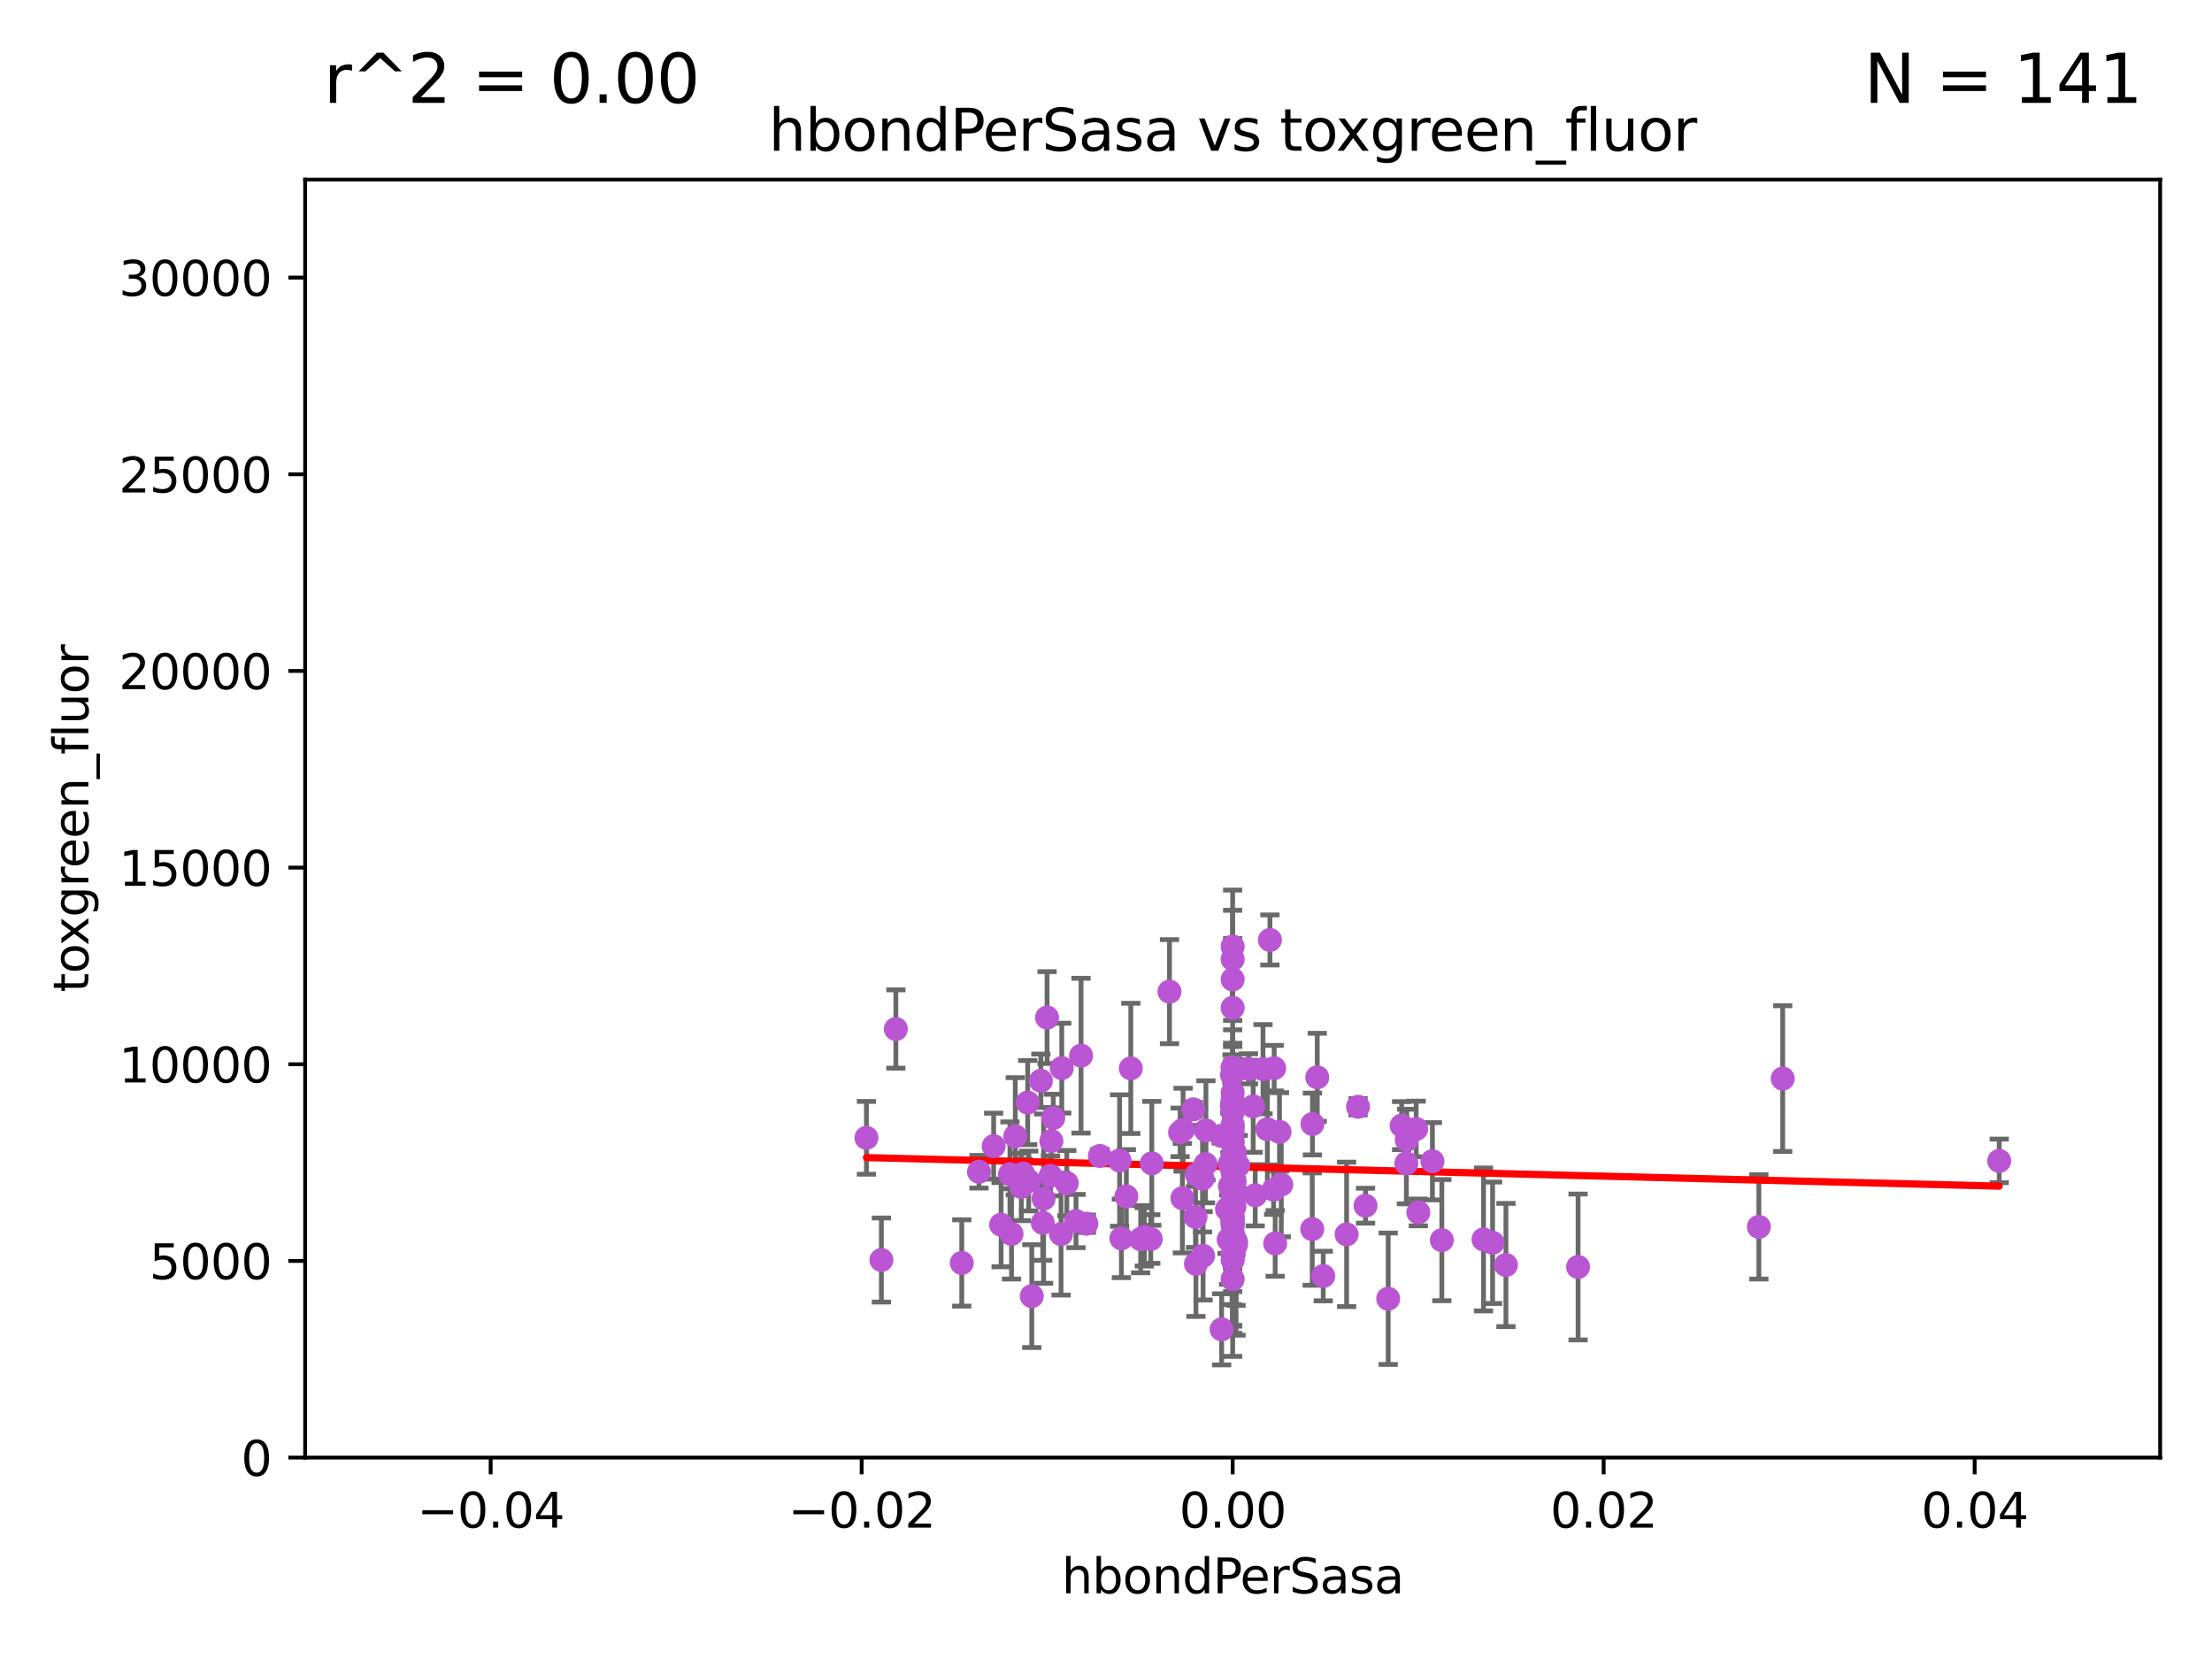 <?xml version="1.0" encoding="utf-8" standalone="no"?>
<!DOCTYPE svg PUBLIC "-//W3C//DTD SVG 1.1//EN"
  "http://www.w3.org/Graphics/SVG/1.1/DTD/svg11.dtd">
<svg xmlns:xlink="http://www.w3.org/1999/xlink" width="460.8pt" height="345.6pt" viewBox="0 0 460.8 345.6" xmlns="http://www.w3.org/2000/svg" version="1.1">
 <defs>
  <style type="text/css">*{stroke-linejoin: round; stroke-linecap: butt}</style>
 </defs>
 <g id="figure_1">
  <g id="patch_1">
   <path d="M 0 345.6 
L 460.8 345.6 
L 460.8 0 
L 0 0 
z
" style="fill: #ffffff"/>
  </g>
  <g id="axes_1">
   <g id="patch_2">
    <path d="M 63.571 303.64 
L 450 303.64 
L 450 37.411 
L 63.571 37.411 
z
" style="fill: #ffffff"/>
   </g>
   <g id="PathCollection_1">
    <defs>
     <path id="mc201fd11a8" d="M 0 1.118 
C 0.297 1.118 0.581 1 0.791 0.791 
C 1 0.581 1.118 0.297 1.118 0 
C 1.118 -0.297 1 -0.581 0.791 -0.791 
C 0.581 -1 0.297 -1.118 0 -1.118 
C -0.297 -1.118 -0.581 -1 -0.791 -0.791 
C -1 -0.581 -1.118 -0.297 -1.118 0 
C -1.118 0.297 -1 0.581 -0.791 0.791 
C -0.581 1 -0.297 1.118 0 1.118 
z
" style="stroke: #ba55d3"/>
    </defs>
    <g clip-path="url(#p76c61fb9ea)">
     <use xlink:href="#mc201fd11a8" x="237.626" y="258.145" style="fill: #ba55d3; stroke: #ba55d3"/>
     <use xlink:href="#mc201fd11a8" x="284.462" y="251.171" style="fill: #ba55d3; stroke: #ba55d3"/>
     <use xlink:href="#mc201fd11a8" x="366.406" y="255.577" style="fill: #ba55d3; stroke: #ba55d3"/>
     <use xlink:href="#mc201fd11a8" x="180.493" y="237.03" style="fill: #ba55d3; stroke: #ba55d3"/>
     <use xlink:href="#mc201fd11a8" x="186.624" y="214.36" style="fill: #ba55d3; stroke: #ba55d3"/>
     <use xlink:href="#mc201fd11a8" x="219.013" y="237.695" style="fill: #ba55d3; stroke: #ba55d3"/>
     <use xlink:href="#mc201fd11a8" x="256.786" y="244.007" style="fill: #ba55d3; stroke: #ba55d3"/>
     <use xlink:href="#mc201fd11a8" x="256.617" y="246.59" style="fill: #ba55d3; stroke: #ba55d3"/>
     <use xlink:href="#mc201fd11a8" x="235.567" y="222.562" style="fill: #ba55d3; stroke: #ba55d3"/>
     <use xlink:href="#mc201fd11a8" x="225.202" y="219.919" style="fill: #ba55d3; stroke: #ba55d3"/>
     <use xlink:href="#mc201fd11a8" x="229.12" y="240.806" style="fill: #ba55d3; stroke: #ba55d3"/>
     <use xlink:href="#mc201fd11a8" x="211.501" y="236.713" style="fill: #ba55d3; stroke: #ba55d3"/>
     <use xlink:href="#mc201fd11a8" x="221.185" y="222.511" style="fill: #ba55d3; stroke: #ba55d3"/>
     <use xlink:href="#mc201fd11a8" x="217.4" y="249.696" style="fill: #ba55d3; stroke: #ba55d3"/>
     <use xlink:href="#mc201fd11a8" x="221.034" y="257.095" style="fill: #ba55d3; stroke: #ba55d3"/>
     <use xlink:href="#mc201fd11a8" x="251.212" y="235.482" style="fill: #ba55d3; stroke: #ba55d3"/>
     <use xlink:href="#mc201fd11a8" x="216.83" y="225.141" style="fill: #ba55d3; stroke: #ba55d3"/>
     <use xlink:href="#mc201fd11a8" x="234.636" y="249.223" style="fill: #ba55d3; stroke: #ba55d3"/>
     <use xlink:href="#mc201fd11a8" x="249.136" y="263.281" style="fill: #ba55d3; stroke: #ba55d3"/>
     <use xlink:href="#mc201fd11a8" x="371.371" y="224.689" style="fill: #ba55d3; stroke: #ba55d3"/>
     <use xlink:href="#mc201fd11a8" x="265.318" y="247.829" style="fill: #ba55d3; stroke: #ba55d3"/>
     <use xlink:href="#mc201fd11a8" x="233.605" y="257.98" style="fill: #ba55d3; stroke: #ba55d3"/>
     <use xlink:href="#mc201fd11a8" x="224.147" y="254.364" style="fill: #ba55d3; stroke: #ba55d3"/>
     <use xlink:href="#mc201fd11a8" x="309.045" y="258.2" style="fill: #ba55d3; stroke: #ba55d3"/>
     <use xlink:href="#mc201fd11a8" x="273.363" y="256.042" style="fill: #ba55d3; stroke: #ba55d3"/>
     <use xlink:href="#mc201fd11a8" x="264.549" y="195.807" style="fill: #ba55d3; stroke: #ba55d3"/>
     <use xlink:href="#mc201fd11a8" x="239.722" y="258.11" style="fill: #ba55d3; stroke: #ba55d3"/>
     <use xlink:href="#mc201fd11a8" x="200.352" y="263.093" style="fill: #ba55d3; stroke: #ba55d3"/>
     <use xlink:href="#mc201fd11a8" x="238.383" y="257.664" style="fill: #ba55d3; stroke: #ba55d3"/>
     <use xlink:href="#mc201fd11a8" x="222.235" y="246.474" style="fill: #ba55d3; stroke: #ba55d3"/>
     <use xlink:href="#mc201fd11a8" x="280.525" y="257.142" style="fill: #ba55d3; stroke: #ba55d3"/>
     <use xlink:href="#mc201fd11a8" x="300.358" y="258.346" style="fill: #ba55d3; stroke: #ba55d3"/>
     <use xlink:href="#mc201fd11a8" x="210.719" y="257.044" style="fill: #ba55d3; stroke: #ba55d3"/>
     <use xlink:href="#mc201fd11a8" x="243.626" y="206.576" style="fill: #ba55d3; stroke: #ba55d3"/>
     <use xlink:href="#mc201fd11a8" x="214.087" y="229.689" style="fill: #ba55d3; stroke: #ba55d3"/>
     <use xlink:href="#mc201fd11a8" x="214.296" y="246.025" style="fill: #ba55d3; stroke: #ba55d3"/>
     <use xlink:href="#mc201fd11a8" x="256.786" y="244.285" style="fill: #ba55d3; stroke: #ba55d3"/>
     <use xlink:href="#mc201fd11a8" x="256.786" y="197.181" style="fill: #ba55d3; stroke: #ba55d3"/>
     <use xlink:href="#mc201fd11a8" x="183.61" y="262.482" style="fill: #ba55d3; stroke: #ba55d3"/>
     <use xlink:href="#mc201fd11a8" x="263.108" y="222.727" style="fill: #ba55d3; stroke: #ba55d3"/>
     <use xlink:href="#mc201fd11a8" x="292.971" y="242.335" style="fill: #ba55d3; stroke: #ba55d3"/>
     <use xlink:href="#mc201fd11a8" x="256.786" y="231.579" style="fill: #ba55d3; stroke: #ba55d3"/>
     <use xlink:href="#mc201fd11a8" x="212.755" y="247.262" style="fill: #ba55d3; stroke: #ba55d3"/>
     <use xlink:href="#mc201fd11a8" x="256.786" y="222.337" style="fill: #ba55d3; stroke: #ba55d3"/>
     <use xlink:href="#mc201fd11a8" x="282.903" y="230.561" style="fill: #ba55d3; stroke: #ba55d3"/>
     <use xlink:href="#mc201fd11a8" x="256.786" y="240.956" style="fill: #ba55d3; stroke: #ba55d3"/>
     <use xlink:href="#mc201fd11a8" x="246.312" y="249.602" style="fill: #ba55d3; stroke: #ba55d3"/>
     <use xlink:href="#mc201fd11a8" x="256.656" y="223.942" style="fill: #ba55d3; stroke: #ba55d3"/>
     <use xlink:href="#mc201fd11a8" x="257.161" y="251.403" style="fill: #ba55d3; stroke: #ba55d3"/>
     <use xlink:href="#mc201fd11a8" x="257.189" y="230.45" style="fill: #ba55d3; stroke: #ba55d3"/>
     <use xlink:href="#mc201fd11a8" x="254.41" y="236.608" style="fill: #ba55d3; stroke: #ba55d3"/>
     <use xlink:href="#mc201fd11a8" x="217.222" y="254.728" style="fill: #ba55d3; stroke: #ba55d3"/>
     <use xlink:href="#mc201fd11a8" x="249.049" y="253.511" style="fill: #ba55d3; stroke: #ba55d3"/>
     <use xlink:href="#mc201fd11a8" x="219.415" y="232.898" style="fill: #ba55d3; stroke: #ba55d3"/>
     <use xlink:href="#mc201fd11a8" x="256.786" y="229.699" style="fill: #ba55d3; stroke: #ba55d3"/>
     <use xlink:href="#mc201fd11a8" x="295.012" y="235.188" style="fill: #ba55d3; stroke: #ba55d3"/>
     <use xlink:href="#mc201fd11a8" x="291.987" y="234.48" style="fill: #ba55d3; stroke: #ba55d3"/>
     <use xlink:href="#mc201fd11a8" x="261.061" y="230.481" style="fill: #ba55d3; stroke: #ba55d3"/>
     <use xlink:href="#mc201fd11a8" x="256.728" y="251.474" style="fill: #ba55d3; stroke: #ba55d3"/>
     <use xlink:href="#mc201fd11a8" x="256.786" y="209.953" style="fill: #ba55d3; stroke: #ba55d3"/>
     <use xlink:href="#mc201fd11a8" x="208.551" y="255.124" style="fill: #ba55d3; stroke: #ba55d3"/>
     <use xlink:href="#mc201fd11a8" x="256.786" y="237.711" style="fill: #ba55d3; stroke: #ba55d3"/>
     <use xlink:href="#mc201fd11a8" x="256.174" y="242.473" style="fill: #ba55d3; stroke: #ba55d3"/>
     <use xlink:href="#mc201fd11a8" x="256.786" y="222.481" style="fill: #ba55d3; stroke: #ba55d3"/>
     <use xlink:href="#mc201fd11a8" x="256.786" y="235.436" style="fill: #ba55d3; stroke: #ba55d3"/>
     <use xlink:href="#mc201fd11a8" x="257.176" y="258.121" style="fill: #ba55d3; stroke: #ba55d3"/>
     <use xlink:href="#mc201fd11a8" x="218.849" y="244.963" style="fill: #ba55d3; stroke: #ba55d3"/>
     <use xlink:href="#mc201fd11a8" x="256.215" y="247.074" style="fill: #ba55d3; stroke: #ba55d3"/>
     <use xlink:href="#mc201fd11a8" x="255.609" y="251.876" style="fill: #ba55d3; stroke: #ba55d3"/>
     <use xlink:href="#mc201fd11a8" x="265.436" y="222.519" style="fill: #ba55d3; stroke: #ba55d3"/>
     <use xlink:href="#mc201fd11a8" x="256.656" y="258.757" style="fill: #ba55d3; stroke: #ba55d3"/>
     <use xlink:href="#mc201fd11a8" x="265.643" y="259.024" style="fill: #ba55d3; stroke: #ba55d3"/>
     <use xlink:href="#mc201fd11a8" x="256.786" y="255.261" style="fill: #ba55d3; stroke: #ba55d3"/>
     <use xlink:href="#mc201fd11a8" x="257.227" y="247.625" style="fill: #ba55d3; stroke: #ba55d3"/>
     <use xlink:href="#mc201fd11a8" x="254.489" y="276.928" style="fill: #ba55d3; stroke: #ba55d3"/>
     <use xlink:href="#mc201fd11a8" x="246.461" y="235.343" style="fill: #ba55d3; stroke: #ba55d3"/>
     <use xlink:href="#mc201fd11a8" x="289.185" y="270.55" style="fill: #ba55d3; stroke: #ba55d3"/>
     <use xlink:href="#mc201fd11a8" x="257.204" y="241.044" style="fill: #ba55d3; stroke: #ba55d3"/>
     <use xlink:href="#mc201fd11a8" x="256.786" y="247.794" style="fill: #ba55d3; stroke: #ba55d3"/>
     <use xlink:href="#mc201fd11a8" x="251.131" y="242.5" style="fill: #ba55d3; stroke: #ba55d3"/>
     <use xlink:href="#mc201fd11a8" x="213.122" y="244.474" style="fill: #ba55d3; stroke: #ba55d3"/>
     <use xlink:href="#mc201fd11a8" x="218.123" y="211.978" style="fill: #ba55d3; stroke: #ba55d3"/>
     <use xlink:href="#mc201fd11a8" x="293.043" y="237.476" style="fill: #ba55d3; stroke: #ba55d3"/>
     <use xlink:href="#mc201fd11a8" x="210.389" y="244.624" style="fill: #ba55d3; stroke: #ba55d3"/>
     <use xlink:href="#mc201fd11a8" x="214.941" y="270.003" style="fill: #ba55d3; stroke: #ba55d3"/>
     <use xlink:href="#mc201fd11a8" x="295.465" y="252.574" style="fill: #ba55d3; stroke: #ba55d3"/>
     <use xlink:href="#mc201fd11a8" x="273.407" y="234.153" style="fill: #ba55d3; stroke: #ba55d3"/>
     <use xlink:href="#mc201fd11a8" x="256.786" y="234.292" style="fill: #ba55d3; stroke: #ba55d3"/>
     <use xlink:href="#mc201fd11a8" x="275.655" y="265.823" style="fill: #ba55d3; stroke: #ba55d3"/>
     <use xlink:href="#mc201fd11a8" x="249.321" y="244.652" style="fill: #ba55d3; stroke: #ba55d3"/>
     <use xlink:href="#mc201fd11a8" x="256.786" y="266.472" style="fill: #ba55d3; stroke: #ba55d3"/>
     <use xlink:href="#mc201fd11a8" x="245.836" y="235.888" style="fill: #ba55d3; stroke: #ba55d3"/>
     <use xlink:href="#mc201fd11a8" x="250.623" y="261.607" style="fill: #ba55d3; stroke: #ba55d3"/>
     <use xlink:href="#mc201fd11a8" x="256.786" y="223.698" style="fill: #ba55d3; stroke: #ba55d3"/>
     <use xlink:href="#mc201fd11a8" x="256.641" y="230.177" style="fill: #ba55d3; stroke: #ba55d3"/>
     <use xlink:href="#mc201fd11a8" x="256.786" y="243.236" style="fill: #ba55d3; stroke: #ba55d3"/>
     <use xlink:href="#mc201fd11a8" x="256.786" y="261.266" style="fill: #ba55d3; stroke: #ba55d3"/>
     <use xlink:href="#mc201fd11a8" x="256.786" y="229.17" style="fill: #ba55d3; stroke: #ba55d3"/>
     <use xlink:href="#mc201fd11a8" x="256.64" y="230.317" style="fill: #ba55d3; stroke: #ba55d3"/>
     <use xlink:href="#mc201fd11a8" x="257.496" y="258.697" style="fill: #ba55d3; stroke: #ba55d3"/>
     <use xlink:href="#mc201fd11a8" x="257.489" y="259.281" style="fill: #ba55d3; stroke: #ba55d3"/>
     <use xlink:href="#mc201fd11a8" x="256.786" y="254.587" style="fill: #ba55d3; stroke: #ba55d3"/>
     <use xlink:href="#mc201fd11a8" x="256.786" y="255.006" style="fill: #ba55d3; stroke: #ba55d3"/>
     <use xlink:href="#mc201fd11a8" x="266.545" y="235.791" style="fill: #ba55d3; stroke: #ba55d3"/>
     <use xlink:href="#mc201fd11a8" x="274.407" y="224.425" style="fill: #ba55d3; stroke: #ba55d3"/>
     <use xlink:href="#mc201fd11a8" x="203.94" y="244.097" style="fill: #ba55d3; stroke: #ba55d3"/>
     <use xlink:href="#mc201fd11a8" x="250.512" y="245.55" style="fill: #ba55d3; stroke: #ba55d3"/>
     <use xlink:href="#mc201fd11a8" x="260.087" y="222.658" style="fill: #ba55d3; stroke: #ba55d3"/>
     <use xlink:href="#mc201fd11a8" x="206.994" y="238.763" style="fill: #ba55d3; stroke: #ba55d3"/>
     <use xlink:href="#mc201fd11a8" x="256.786" y="231.704" style="fill: #ba55d3; stroke: #ba55d3"/>
     <use xlink:href="#mc201fd11a8" x="256.721" y="238.143" style="fill: #ba55d3; stroke: #ba55d3"/>
     <use xlink:href="#mc201fd11a8" x="248.583" y="231.102" style="fill: #ba55d3; stroke: #ba55d3"/>
     <use xlink:href="#mc201fd11a8" x="257.194" y="246.093" style="fill: #ba55d3; stroke: #ba55d3"/>
     <use xlink:href="#mc201fd11a8" x="256.786" y="204.028" style="fill: #ba55d3; stroke: #ba55d3"/>
     <use xlink:href="#mc201fd11a8" x="256.786" y="262.519" style="fill: #ba55d3; stroke: #ba55d3"/>
     <use xlink:href="#mc201fd11a8" x="256.786" y="253.89" style="fill: #ba55d3; stroke: #ba55d3"/>
     <use xlink:href="#mc201fd11a8" x="239.942" y="242.348" style="fill: #ba55d3; stroke: #ba55d3"/>
     <use xlink:href="#mc201fd11a8" x="257.943" y="242.813" style="fill: #ba55d3; stroke: #ba55d3"/>
     <use xlink:href="#mc201fd11a8" x="310.935" y="258.894" style="fill: #ba55d3; stroke: #ba55d3"/>
     <use xlink:href="#mc201fd11a8" x="226.314" y="254.919" style="fill: #ba55d3; stroke: #ba55d3"/>
     <use xlink:href="#mc201fd11a8" x="256.786" y="253.432" style="fill: #ba55d3; stroke: #ba55d3"/>
     <use xlink:href="#mc201fd11a8" x="298.398" y="241.904" style="fill: #ba55d3; stroke: #ba55d3"/>
     <use xlink:href="#mc201fd11a8" x="264.014" y="235.239" style="fill: #ba55d3; stroke: #ba55d3"/>
     <use xlink:href="#mc201fd11a8" x="416.474" y="241.836" style="fill: #ba55d3; stroke: #ba55d3"/>
     <use xlink:href="#mc201fd11a8" x="256.786" y="256.95" style="fill: #ba55d3; stroke: #ba55d3"/>
     <use xlink:href="#mc201fd11a8" x="256.786" y="259.374" style="fill: #ba55d3; stroke: #ba55d3"/>
     <use xlink:href="#mc201fd11a8" x="261.483" y="248.993" style="fill: #ba55d3; stroke: #ba55d3"/>
     <use xlink:href="#mc201fd11a8" x="257.012" y="261.246" style="fill: #ba55d3; stroke: #ba55d3"/>
     <use xlink:href="#mc201fd11a8" x="255.949" y="258.23" style="fill: #ba55d3; stroke: #ba55d3"/>
     <use xlink:href="#mc201fd11a8" x="233.232" y="241.757" style="fill: #ba55d3; stroke: #ba55d3"/>
     <use xlink:href="#mc201fd11a8" x="266.91" y="246.772" style="fill: #ba55d3; stroke: #ba55d3"/>
     <use xlink:href="#mc201fd11a8" x="257.005" y="245.828" style="fill: #ba55d3; stroke: #ba55d3"/>
     <use xlink:href="#mc201fd11a8" x="257.192" y="239.951" style="fill: #ba55d3; stroke: #ba55d3"/>
     <use xlink:href="#mc201fd11a8" x="256.786" y="249.612" style="fill: #ba55d3; stroke: #ba55d3"/>
     <use xlink:href="#mc201fd11a8" x="256.786" y="248.016" style="fill: #ba55d3; stroke: #ba55d3"/>
     <use xlink:href="#mc201fd11a8" x="256.786" y="227.611" style="fill: #ba55d3; stroke: #ba55d3"/>
     <use xlink:href="#mc201fd11a8" x="256.637" y="236.438" style="fill: #ba55d3; stroke: #ba55d3"/>
     <use xlink:href="#mc201fd11a8" x="256.786" y="254.719" style="fill: #ba55d3; stroke: #ba55d3"/>
     <use xlink:href="#mc201fd11a8" x="313.713" y="263.527" style="fill: #ba55d3; stroke: #ba55d3"/>
     <use xlink:href="#mc201fd11a8" x="256.786" y="199.817" style="fill: #ba55d3; stroke: #ba55d3"/>
     <use xlink:href="#mc201fd11a8" x="328.743" y="263.933" style="fill: #ba55d3; stroke: #ba55d3"/>
    </g>
   </g>
   <g id="matplotlib.axis_1">
    <g id="xtick_1">
     <g id="line2d_1">
      <defs>
       <path id="m404bb5699b" d="M 0 0 
L 0 3.5 
" style="stroke: #000000; stroke-width: 0.8"/>
      </defs>
      <g>
       <use xlink:href="#m404bb5699b" x="102.214" y="303.64" style="stroke: #000000; stroke-width: 0.8"/>
      </g>
     </g>
     <g id="text_1">
      <!-- −0.04 -->
      <g transform="translate(86.891 318.238)scale(0.1 -0.1)">
       <defs>
        <path id="DejaVuSans-2212" d="M 678 2272 
L 4684 2272 
L 4684 1741 
L 678 1741 
L 678 2272 
z
" transform="scale(0.016)"/>
        <path id="DejaVuSans-30" d="M 2034 4250 
Q 1547 4250 1301 3770 
Q 1056 3291 1056 2328 
Q 1056 1369 1301 889 
Q 1547 409 2034 409 
Q 2525 409 2770 889 
Q 3016 1369 3016 2328 
Q 3016 3291 2770 3770 
Q 2525 4250 2034 4250 
z
M 2034 4750 
Q 2819 4750 3233 4129 
Q 3647 3509 3647 2328 
Q 3647 1150 3233 529 
Q 2819 -91 2034 -91 
Q 1250 -91 836 529 
Q 422 1150 422 2328 
Q 422 3509 836 4129 
Q 1250 4750 2034 4750 
z
" transform="scale(0.016)"/>
        <path id="DejaVuSans-2e" d="M 684 794 
L 1344 794 
L 1344 0 
L 684 0 
L 684 794 
z
" transform="scale(0.016)"/>
        <path id="DejaVuSans-34" d="M 2419 4116 
L 825 1625 
L 2419 1625 
L 2419 4116 
z
M 2253 4666 
L 3047 4666 
L 3047 1625 
L 3713 1625 
L 3713 1100 
L 3047 1100 
L 3047 0 
L 2419 0 
L 2419 1100 
L 313 1100 
L 313 1709 
L 2253 4666 
z
" transform="scale(0.016)"/>
       </defs>
       <use xlink:href="#DejaVuSans-2212"/>
       <use xlink:href="#DejaVuSans-30" x="83.789"/>
       <use xlink:href="#DejaVuSans-2e" x="147.412"/>
       <use xlink:href="#DejaVuSans-30" x="179.199"/>
       <use xlink:href="#DejaVuSans-34" x="242.822"/>
      </g>
     </g>
    </g>
    <g id="xtick_2">
     <g id="line2d_2">
      <g>
       <use xlink:href="#m404bb5699b" x="179.5" y="303.64" style="stroke: #000000; stroke-width: 0.8"/>
      </g>
     </g>
     <g id="text_2">
      <!-- −0.02 -->
      <g transform="translate(164.177 318.238)scale(0.1 -0.1)">
       <defs>
        <path id="DejaVuSans-32" d="M 1228 531 
L 3431 531 
L 3431 0 
L 469 0 
L 469 531 
Q 828 903 1448 1529 
Q 2069 2156 2228 2338 
Q 2531 2678 2651 2914 
Q 2772 3150 2772 3378 
Q 2772 3750 2511 3984 
Q 2250 4219 1831 4219 
Q 1534 4219 1204 4116 
Q 875 4013 500 3803 
L 500 4441 
Q 881 4594 1212 4672 
Q 1544 4750 1819 4750 
Q 2544 4750 2975 4387 
Q 3406 4025 3406 3419 
Q 3406 3131 3298 2873 
Q 3191 2616 2906 2266 
Q 2828 2175 2409 1742 
Q 1991 1309 1228 531 
z
" transform="scale(0.016)"/>
       </defs>
       <use xlink:href="#DejaVuSans-2212"/>
       <use xlink:href="#DejaVuSans-30" x="83.789"/>
       <use xlink:href="#DejaVuSans-2e" x="147.412"/>
       <use xlink:href="#DejaVuSans-30" x="179.199"/>
       <use xlink:href="#DejaVuSans-32" x="242.822"/>
      </g>
     </g>
    </g>
    <g id="xtick_3">
     <g id="line2d_3">
      <g>
       <use xlink:href="#m404bb5699b" x="256.786" y="303.64" style="stroke: #000000; stroke-width: 0.8"/>
      </g>
     </g>
     <g id="text_3">
      <!-- 0.00 -->
      <g transform="translate(245.653 318.238)scale(0.1 -0.1)">
       <use xlink:href="#DejaVuSans-30"/>
       <use xlink:href="#DejaVuSans-2e" x="63.623"/>
       <use xlink:href="#DejaVuSans-30" x="95.41"/>
       <use xlink:href="#DejaVuSans-30" x="159.033"/>
      </g>
     </g>
    </g>
    <g id="xtick_4">
     <g id="line2d_4">
      <g>
       <use xlink:href="#m404bb5699b" x="334.071" y="303.64" style="stroke: #000000; stroke-width: 0.8"/>
      </g>
     </g>
     <g id="text_4">
      <!-- 0.02 -->
      <g transform="translate(322.939 318.238)scale(0.1 -0.1)">
       <use xlink:href="#DejaVuSans-30"/>
       <use xlink:href="#DejaVuSans-2e" x="63.623"/>
       <use xlink:href="#DejaVuSans-30" x="95.41"/>
       <use xlink:href="#DejaVuSans-32" x="159.033"/>
      </g>
     </g>
    </g>
    <g id="xtick_5">
     <g id="line2d_5">
      <g>
       <use xlink:href="#m404bb5699b" x="411.357" y="303.64" style="stroke: #000000; stroke-width: 0.8"/>
      </g>
     </g>
     <g id="text_5">
      <!-- 0.04 -->
      <g transform="translate(400.224 318.238)scale(0.1 -0.1)">
       <use xlink:href="#DejaVuSans-30"/>
       <use xlink:href="#DejaVuSans-2e" x="63.623"/>
       <use xlink:href="#DejaVuSans-30" x="95.41"/>
       <use xlink:href="#DejaVuSans-34" x="159.033"/>
      </g>
     </g>
    </g>
    <g id="text_6">
     <!-- hbondPerSasa -->
     <g transform="translate(221.168 331.917)scale(0.1 -0.1)">
      <defs>
       <path id="DejaVuSans-68" d="M 3513 2113 
L 3513 0 
L 2938 0 
L 2938 2094 
Q 2938 2591 2744 2837 
Q 2550 3084 2163 3084 
Q 1697 3084 1428 2787 
Q 1159 2491 1159 1978 
L 1159 0 
L 581 0 
L 581 4863 
L 1159 4863 
L 1159 2956 
Q 1366 3272 1645 3428 
Q 1925 3584 2291 3584 
Q 2894 3584 3203 3211 
Q 3513 2838 3513 2113 
z
" transform="scale(0.016)"/>
       <path id="DejaVuSans-62" d="M 3116 1747 
Q 3116 2381 2855 2742 
Q 2594 3103 2138 3103 
Q 1681 3103 1420 2742 
Q 1159 2381 1159 1747 
Q 1159 1113 1420 752 
Q 1681 391 2138 391 
Q 2594 391 2855 752 
Q 3116 1113 3116 1747 
z
M 1159 2969 
Q 1341 3281 1617 3432 
Q 1894 3584 2278 3584 
Q 2916 3584 3314 3078 
Q 3713 2572 3713 1747 
Q 3713 922 3314 415 
Q 2916 -91 2278 -91 
Q 1894 -91 1617 61 
Q 1341 213 1159 525 
L 1159 0 
L 581 0 
L 581 4863 
L 1159 4863 
L 1159 2969 
z
" transform="scale(0.016)"/>
       <path id="DejaVuSans-6f" d="M 1959 3097 
Q 1497 3097 1228 2736 
Q 959 2375 959 1747 
Q 959 1119 1226 758 
Q 1494 397 1959 397 
Q 2419 397 2687 759 
Q 2956 1122 2956 1747 
Q 2956 2369 2687 2733 
Q 2419 3097 1959 3097 
z
M 1959 3584 
Q 2709 3584 3137 3096 
Q 3566 2609 3566 1747 
Q 3566 888 3137 398 
Q 2709 -91 1959 -91 
Q 1206 -91 779 398 
Q 353 888 353 1747 
Q 353 2609 779 3096 
Q 1206 3584 1959 3584 
z
" transform="scale(0.016)"/>
       <path id="DejaVuSans-6e" d="M 3513 2113 
L 3513 0 
L 2938 0 
L 2938 2094 
Q 2938 2591 2744 2837 
Q 2550 3084 2163 3084 
Q 1697 3084 1428 2787 
Q 1159 2491 1159 1978 
L 1159 0 
L 581 0 
L 581 3500 
L 1159 3500 
L 1159 2956 
Q 1366 3272 1645 3428 
Q 1925 3584 2291 3584 
Q 2894 3584 3203 3211 
Q 3513 2838 3513 2113 
z
" transform="scale(0.016)"/>
       <path id="DejaVuSans-64" d="M 2906 2969 
L 2906 4863 
L 3481 4863 
L 3481 0 
L 2906 0 
L 2906 525 
Q 2725 213 2448 61 
Q 2172 -91 1784 -91 
Q 1150 -91 751 415 
Q 353 922 353 1747 
Q 353 2572 751 3078 
Q 1150 3584 1784 3584 
Q 2172 3584 2448 3432 
Q 2725 3281 2906 2969 
z
M 947 1747 
Q 947 1113 1208 752 
Q 1469 391 1925 391 
Q 2381 391 2643 752 
Q 2906 1113 2906 1747 
Q 2906 2381 2643 2742 
Q 2381 3103 1925 3103 
Q 1469 3103 1208 2742 
Q 947 2381 947 1747 
z
" transform="scale(0.016)"/>
       <path id="DejaVuSans-50" d="M 1259 4147 
L 1259 2394 
L 2053 2394 
Q 2494 2394 2734 2622 
Q 2975 2850 2975 3272 
Q 2975 3691 2734 3919 
Q 2494 4147 2053 4147 
L 1259 4147 
z
M 628 4666 
L 2053 4666 
Q 2838 4666 3239 4311 
Q 3641 3956 3641 3272 
Q 3641 2581 3239 2228 
Q 2838 1875 2053 1875 
L 1259 1875 
L 1259 0 
L 628 0 
L 628 4666 
z
" transform="scale(0.016)"/>
       <path id="DejaVuSans-65" d="M 3597 1894 
L 3597 1613 
L 953 1613 
Q 991 1019 1311 708 
Q 1631 397 2203 397 
Q 2534 397 2845 478 
Q 3156 559 3463 722 
L 3463 178 
Q 3153 47 2828 -22 
Q 2503 -91 2169 -91 
Q 1331 -91 842 396 
Q 353 884 353 1716 
Q 353 2575 817 3079 
Q 1281 3584 2069 3584 
Q 2775 3584 3186 3129 
Q 3597 2675 3597 1894 
z
M 3022 2063 
Q 3016 2534 2758 2815 
Q 2500 3097 2075 3097 
Q 1594 3097 1305 2825 
Q 1016 2553 972 2059 
L 3022 2063 
z
" transform="scale(0.016)"/>
       <path id="DejaVuSans-72" d="M 2631 2963 
Q 2534 3019 2420 3045 
Q 2306 3072 2169 3072 
Q 1681 3072 1420 2755 
Q 1159 2438 1159 1844 
L 1159 0 
L 581 0 
L 581 3500 
L 1159 3500 
L 1159 2956 
Q 1341 3275 1631 3429 
Q 1922 3584 2338 3584 
Q 2397 3584 2469 3576 
Q 2541 3569 2628 3553 
L 2631 2963 
z
" transform="scale(0.016)"/>
       <path id="DejaVuSans-53" d="M 3425 4513 
L 3425 3897 
Q 3066 4069 2747 4153 
Q 2428 4238 2131 4238 
Q 1616 4238 1336 4038 
Q 1056 3838 1056 3469 
Q 1056 3159 1242 3001 
Q 1428 2844 1947 2747 
L 2328 2669 
Q 3034 2534 3370 2195 
Q 3706 1856 3706 1288 
Q 3706 609 3251 259 
Q 2797 -91 1919 -91 
Q 1588 -91 1214 -16 
Q 841 59 441 206 
L 441 856 
Q 825 641 1194 531 
Q 1563 422 1919 422 
Q 2459 422 2753 634 
Q 3047 847 3047 1241 
Q 3047 1584 2836 1778 
Q 2625 1972 2144 2069 
L 1759 2144 
Q 1053 2284 737 2584 
Q 422 2884 422 3419 
Q 422 4038 858 4394 
Q 1294 4750 2059 4750 
Q 2388 4750 2728 4690 
Q 3069 4631 3425 4513 
z
" transform="scale(0.016)"/>
       <path id="DejaVuSans-61" d="M 2194 1759 
Q 1497 1759 1228 1600 
Q 959 1441 959 1056 
Q 959 750 1161 570 
Q 1363 391 1709 391 
Q 2188 391 2477 730 
Q 2766 1069 2766 1631 
L 2766 1759 
L 2194 1759 
z
M 3341 1997 
L 3341 0 
L 2766 0 
L 2766 531 
Q 2569 213 2275 61 
Q 1981 -91 1556 -91 
Q 1019 -91 701 211 
Q 384 513 384 1019 
Q 384 1609 779 1909 
Q 1175 2209 1959 2209 
L 2766 2209 
L 2766 2266 
Q 2766 2663 2505 2880 
Q 2244 3097 1772 3097 
Q 1472 3097 1187 3025 
Q 903 2953 641 2809 
L 641 3341 
Q 956 3463 1253 3523 
Q 1550 3584 1831 3584 
Q 2591 3584 2966 3190 
Q 3341 2797 3341 1997 
z
" transform="scale(0.016)"/>
       <path id="DejaVuSans-73" d="M 2834 3397 
L 2834 2853 
Q 2591 2978 2328 3040 
Q 2066 3103 1784 3103 
Q 1356 3103 1142 2972 
Q 928 2841 928 2578 
Q 928 2378 1081 2264 
Q 1234 2150 1697 2047 
L 1894 2003 
Q 2506 1872 2764 1633 
Q 3022 1394 3022 966 
Q 3022 478 2636 193 
Q 2250 -91 1575 -91 
Q 1294 -91 989 -36 
Q 684 19 347 128 
L 347 722 
Q 666 556 975 473 
Q 1284 391 1588 391 
Q 1994 391 2212 530 
Q 2431 669 2431 922 
Q 2431 1156 2273 1281 
Q 2116 1406 1581 1522 
L 1381 1569 
Q 847 1681 609 1914 
Q 372 2147 372 2553 
Q 372 3047 722 3315 
Q 1072 3584 1716 3584 
Q 2034 3584 2315 3537 
Q 2597 3491 2834 3397 
z
" transform="scale(0.016)"/>
      </defs>
      <use xlink:href="#DejaVuSans-68"/>
      <use xlink:href="#DejaVuSans-62" x="63.379"/>
      <use xlink:href="#DejaVuSans-6f" x="126.855"/>
      <use xlink:href="#DejaVuSans-6e" x="188.037"/>
      <use xlink:href="#DejaVuSans-64" x="251.416"/>
      <use xlink:href="#DejaVuSans-50" x="314.893"/>
      <use xlink:href="#DejaVuSans-65" x="371.57"/>
      <use xlink:href="#DejaVuSans-72" x="433.094"/>
      <use xlink:href="#DejaVuSans-53" x="474.207"/>
      <use xlink:href="#DejaVuSans-61" x="537.684"/>
      <use xlink:href="#DejaVuSans-73" x="598.963"/>
      <use xlink:href="#DejaVuSans-61" x="651.062"/>
     </g>
    </g>
   </g>
   <g id="matplotlib.axis_2">
    <g id="ytick_1">
     <g id="line2d_6">
      <defs>
       <path id="m6d3fd1a417" d="M 0 0 
L -3.5 0 
" style="stroke: #000000; stroke-width: 0.8"/>
      </defs>
      <g>
       <use xlink:href="#m6d3fd1a417" x="63.571" y="303.64" style="stroke: #000000; stroke-width: 0.8"/>
      </g>
     </g>
     <g id="text_7">
      <!-- 0 -->
      <g transform="translate(50.209 307.439)scale(0.1 -0.1)">
       <use xlink:href="#DejaVuSans-30"/>
      </g>
     </g>
    </g>
    <g id="ytick_2">
     <g id="line2d_7">
      <g>
       <use xlink:href="#m6d3fd1a417" x="63.571" y="262.671" style="stroke: #000000; stroke-width: 0.8"/>
      </g>
     </g>
     <g id="text_8">
      <!-- 5000 -->
      <g transform="translate(31.121 266.471)scale(0.1 -0.1)">
       <defs>
        <path id="DejaVuSans-35" d="M 691 4666 
L 3169 4666 
L 3169 4134 
L 1269 4134 
L 1269 2991 
Q 1406 3038 1543 3061 
Q 1681 3084 1819 3084 
Q 2600 3084 3056 2656 
Q 3513 2228 3513 1497 
Q 3513 744 3044 326 
Q 2575 -91 1722 -91 
Q 1428 -91 1123 -41 
Q 819 9 494 109 
L 494 744 
Q 775 591 1075 516 
Q 1375 441 1709 441 
Q 2250 441 2565 725 
Q 2881 1009 2881 1497 
Q 2881 1984 2565 2268 
Q 2250 2553 1709 2553 
Q 1456 2553 1204 2497 
Q 953 2441 691 2322 
L 691 4666 
z
" transform="scale(0.016)"/>
       </defs>
       <use xlink:href="#DejaVuSans-35"/>
       <use xlink:href="#DejaVuSans-30" x="63.623"/>
       <use xlink:href="#DejaVuSans-30" x="127.246"/>
       <use xlink:href="#DejaVuSans-30" x="190.869"/>
      </g>
     </g>
    </g>
    <g id="ytick_3">
     <g id="line2d_8">
      <g>
       <use xlink:href="#m6d3fd1a417" x="63.571" y="221.703" style="stroke: #000000; stroke-width: 0.8"/>
      </g>
     </g>
     <g id="text_9">
      <!-- 10000 -->
      <g transform="translate(24.759 225.502)scale(0.1 -0.1)">
       <defs>
        <path id="DejaVuSans-31" d="M 794 531 
L 1825 531 
L 1825 4091 
L 703 3866 
L 703 4441 
L 1819 4666 
L 2450 4666 
L 2450 531 
L 3481 531 
L 3481 0 
L 794 0 
L 794 531 
z
" transform="scale(0.016)"/>
       </defs>
       <use xlink:href="#DejaVuSans-31"/>
       <use xlink:href="#DejaVuSans-30" x="63.623"/>
       <use xlink:href="#DejaVuSans-30" x="127.246"/>
       <use xlink:href="#DejaVuSans-30" x="190.869"/>
       <use xlink:href="#DejaVuSans-30" x="254.492"/>
      </g>
     </g>
    </g>
    <g id="ytick_4">
     <g id="line2d_9">
      <g>
       <use xlink:href="#m6d3fd1a417" x="63.571" y="180.734" style="stroke: #000000; stroke-width: 0.8"/>
      </g>
     </g>
     <g id="text_10">
      <!-- 15000 -->
      <g transform="translate(24.759 184.533)scale(0.1 -0.1)">
       <use xlink:href="#DejaVuSans-31"/>
       <use xlink:href="#DejaVuSans-35" x="63.623"/>
       <use xlink:href="#DejaVuSans-30" x="127.246"/>
       <use xlink:href="#DejaVuSans-30" x="190.869"/>
       <use xlink:href="#DejaVuSans-30" x="254.492"/>
      </g>
     </g>
    </g>
    <g id="ytick_5">
     <g id="line2d_10">
      <g>
       <use xlink:href="#m6d3fd1a417" x="63.571" y="139.765" style="stroke: #000000; stroke-width: 0.8"/>
      </g>
     </g>
     <g id="text_11">
      <!-- 20000 -->
      <g transform="translate(24.759 143.565)scale(0.1 -0.1)">
       <use xlink:href="#DejaVuSans-32"/>
       <use xlink:href="#DejaVuSans-30" x="63.623"/>
       <use xlink:href="#DejaVuSans-30" x="127.246"/>
       <use xlink:href="#DejaVuSans-30" x="190.869"/>
       <use xlink:href="#DejaVuSans-30" x="254.492"/>
      </g>
     </g>
    </g>
    <g id="ytick_6">
     <g id="line2d_11">
      <g>
       <use xlink:href="#m6d3fd1a417" x="63.571" y="98.797" style="stroke: #000000; stroke-width: 0.8"/>
      </g>
     </g>
     <g id="text_12">
      <!-- 25000 -->
      <g transform="translate(24.759 102.596)scale(0.1 -0.1)">
       <use xlink:href="#DejaVuSans-32"/>
       <use xlink:href="#DejaVuSans-35" x="63.623"/>
       <use xlink:href="#DejaVuSans-30" x="127.246"/>
       <use xlink:href="#DejaVuSans-30" x="190.869"/>
       <use xlink:href="#DejaVuSans-30" x="254.492"/>
      </g>
     </g>
    </g>
    <g id="ytick_7">
     <g id="line2d_12">
      <g>
       <use xlink:href="#m6d3fd1a417" x="63.571" y="57.828" style="stroke: #000000; stroke-width: 0.8"/>
      </g>
     </g>
     <g id="text_13">
      <!-- 30000 -->
      <g transform="translate(24.759 61.627)scale(0.1 -0.1)">
       <defs>
        <path id="DejaVuSans-33" d="M 2597 2516 
Q 3050 2419 3304 2112 
Q 3559 1806 3559 1356 
Q 3559 666 3084 287 
Q 2609 -91 1734 -91 
Q 1441 -91 1130 -33 
Q 819 25 488 141 
L 488 750 
Q 750 597 1062 519 
Q 1375 441 1716 441 
Q 2309 441 2620 675 
Q 2931 909 2931 1356 
Q 2931 1769 2642 2001 
Q 2353 2234 1838 2234 
L 1294 2234 
L 1294 2753 
L 1863 2753 
Q 2328 2753 2575 2939 
Q 2822 3125 2822 3475 
Q 2822 3834 2567 4026 
Q 2313 4219 1838 4219 
Q 1578 4219 1281 4162 
Q 984 4106 628 3988 
L 628 4550 
Q 988 4650 1302 4700 
Q 1616 4750 1894 4750 
Q 2613 4750 3031 4423 
Q 3450 4097 3450 3541 
Q 3450 3153 3228 2886 
Q 3006 2619 2597 2516 
z
" transform="scale(0.016)"/>
       </defs>
       <use xlink:href="#DejaVuSans-33"/>
       <use xlink:href="#DejaVuSans-30" x="63.623"/>
       <use xlink:href="#DejaVuSans-30" x="127.246"/>
       <use xlink:href="#DejaVuSans-30" x="190.869"/>
       <use xlink:href="#DejaVuSans-30" x="254.492"/>
      </g>
     </g>
    </g>
    <g id="text_14">
     <!-- toxgreen_fluor -->
     <g transform="translate(18.401 206.72)rotate(-90)scale(0.1 -0.1)">
      <defs>
       <path id="DejaVuSans-74" d="M 1172 4494 
L 1172 3500 
L 2356 3500 
L 2356 3053 
L 1172 3053 
L 1172 1153 
Q 1172 725 1289 603 
Q 1406 481 1766 481 
L 2356 481 
L 2356 0 
L 1766 0 
Q 1100 0 847 248 
Q 594 497 594 1153 
L 594 3053 
L 172 3053 
L 172 3500 
L 594 3500 
L 594 4494 
L 1172 4494 
z
" transform="scale(0.016)"/>
       <path id="DejaVuSans-78" d="M 3513 3500 
L 2247 1797 
L 3578 0 
L 2900 0 
L 1881 1375 
L 863 0 
L 184 0 
L 1544 1831 
L 300 3500 
L 978 3500 
L 1906 2253 
L 2834 3500 
L 3513 3500 
z
" transform="scale(0.016)"/>
       <path id="DejaVuSans-67" d="M 2906 1791 
Q 2906 2416 2648 2759 
Q 2391 3103 1925 3103 
Q 1463 3103 1205 2759 
Q 947 2416 947 1791 
Q 947 1169 1205 825 
Q 1463 481 1925 481 
Q 2391 481 2648 825 
Q 2906 1169 2906 1791 
z
M 3481 434 
Q 3481 -459 3084 -895 
Q 2688 -1331 1869 -1331 
Q 1566 -1331 1297 -1286 
Q 1028 -1241 775 -1147 
L 775 -588 
Q 1028 -725 1275 -790 
Q 1522 -856 1778 -856 
Q 2344 -856 2625 -561 
Q 2906 -266 2906 331 
L 2906 616 
Q 2728 306 2450 153 
Q 2172 0 1784 0 
Q 1141 0 747 490 
Q 353 981 353 1791 
Q 353 2603 747 3093 
Q 1141 3584 1784 3584 
Q 2172 3584 2450 3431 
Q 2728 3278 2906 2969 
L 2906 3500 
L 3481 3500 
L 3481 434 
z
" transform="scale(0.016)"/>
       <path id="DejaVuSans-5f" d="M 3263 -1063 
L 3263 -1509 
L -63 -1509 
L -63 -1063 
L 3263 -1063 
z
" transform="scale(0.016)"/>
       <path id="DejaVuSans-66" d="M 2375 4863 
L 2375 4384 
L 1825 4384 
Q 1516 4384 1395 4259 
Q 1275 4134 1275 3809 
L 1275 3500 
L 2222 3500 
L 2222 3053 
L 1275 3053 
L 1275 0 
L 697 0 
L 697 3053 
L 147 3053 
L 147 3500 
L 697 3500 
L 697 3744 
Q 697 4328 969 4595 
Q 1241 4863 1831 4863 
L 2375 4863 
z
" transform="scale(0.016)"/>
       <path id="DejaVuSans-6c" d="M 603 4863 
L 1178 4863 
L 1178 0 
L 603 0 
L 603 4863 
z
" transform="scale(0.016)"/>
       <path id="DejaVuSans-75" d="M 544 1381 
L 544 3500 
L 1119 3500 
L 1119 1403 
Q 1119 906 1312 657 
Q 1506 409 1894 409 
Q 2359 409 2629 706 
Q 2900 1003 2900 1516 
L 2900 3500 
L 3475 3500 
L 3475 0 
L 2900 0 
L 2900 538 
Q 2691 219 2414 64 
Q 2138 -91 1772 -91 
Q 1169 -91 856 284 
Q 544 659 544 1381 
z
M 1991 3584 
L 1991 3584 
z
" transform="scale(0.016)"/>
      </defs>
      <use xlink:href="#DejaVuSans-74"/>
      <use xlink:href="#DejaVuSans-6f" x="39.209"/>
      <use xlink:href="#DejaVuSans-78" x="97.266"/>
      <use xlink:href="#DejaVuSans-67" x="156.445"/>
      <use xlink:href="#DejaVuSans-72" x="219.922"/>
      <use xlink:href="#DejaVuSans-65" x="258.785"/>
      <use xlink:href="#DejaVuSans-65" x="320.309"/>
      <use xlink:href="#DejaVuSans-6e" x="381.832"/>
      <use xlink:href="#DejaVuSans-5f" x="445.211"/>
      <use xlink:href="#DejaVuSans-66" x="495.211"/>
      <use xlink:href="#DejaVuSans-6c" x="530.416"/>
      <use xlink:href="#DejaVuSans-75" x="558.199"/>
      <use xlink:href="#DejaVuSans-6f" x="621.578"/>
      <use xlink:href="#DejaVuSans-72" x="682.76"/>
     </g>
    </g>
   </g>
   <g id="LineCollection_1">
    <path d="M 237.626 265.144 
L 237.626 251.147 
" clip-path="url(#p76c61fb9ea)" style="fill: none; stroke: #696969"/>
    <path d="M 284.462 254.806 
L 284.462 247.536 
" clip-path="url(#p76c61fb9ea)" style="fill: none; stroke: #696969"/>
    <path d="M 366.406 266.445 
L 366.406 244.709 
" clip-path="url(#p76c61fb9ea)" style="fill: none; stroke: #696969"/>
    <path d="M 180.493 244.615 
L 180.493 229.445 
" clip-path="url(#p76c61fb9ea)" style="fill: none; stroke: #696969"/>
    <path d="M 186.624 222.515 
L 186.624 206.204 
" clip-path="url(#p76c61fb9ea)" style="fill: none; stroke: #696969"/>
    <path d="M 219.013 244.615 
L 219.013 230.776 
" clip-path="url(#p76c61fb9ea)" style="fill: none; stroke: #696969"/>
    <path d="M 256.786 250.749 
L 256.786 237.266 
" clip-path="url(#p76c61fb9ea)" style="fill: none; stroke: #696969"/>
    <path d="M 256.617 253.794 
L 256.617 239.386 
" clip-path="url(#p76c61fb9ea)" style="fill: none; stroke: #696969"/>
    <path d="M 235.567 236.125 
L 235.567 209 
" clip-path="url(#p76c61fb9ea)" style="fill: none; stroke: #696969"/>
    <path d="M 225.202 236.04 
L 225.202 203.798 
" clip-path="url(#p76c61fb9ea)" style="fill: none; stroke: #696969"/>
    <path d="M 229.12 242.177 
L 229.12 239.435 
" clip-path="url(#p76c61fb9ea)" style="fill: none; stroke: #696969"/>
    <path d="M 211.501 248.928 
L 211.501 224.497 
" clip-path="url(#p76c61fb9ea)" style="fill: none; stroke: #696969"/>
    <path d="M 221.185 231.868 
L 221.185 213.154 
" clip-path="url(#p76c61fb9ea)" style="fill: none; stroke: #696969"/>
    <path d="M 217.4 267.329 
L 217.4 232.062 
" clip-path="url(#p76c61fb9ea)" style="fill: none; stroke: #696969"/>
    <path d="M 221.034 269.782 
L 221.034 244.408 
" clip-path="url(#p76c61fb9ea)" style="fill: none; stroke: #696969"/>
    <path d="M 251.212 245.818 
L 251.212 225.145 
" clip-path="url(#p76c61fb9ea)" style="fill: none; stroke: #696969"/>
    <path d="M 216.83 230.698 
L 216.83 219.584 
" clip-path="url(#p76c61fb9ea)" style="fill: none; stroke: #696969"/>
    <path d="M 234.636 258.955 
L 234.636 239.49 
" clip-path="url(#p76c61fb9ea)" style="fill: none; stroke: #696969"/>
    <path d="M 249.136 274.234 
L 249.136 252.328 
" clip-path="url(#p76c61fb9ea)" style="fill: none; stroke: #696969"/>
    <path d="M 371.371 239.869 
L 371.371 209.51 
" clip-path="url(#p76c61fb9ea)" style="fill: none; stroke: #696969"/>
    <path d="M 265.318 252.973 
L 265.318 242.684 
" clip-path="url(#p76c61fb9ea)" style="fill: none; stroke: #696969"/>
    <path d="M 233.605 266.157 
L 233.605 249.804 
" clip-path="url(#p76c61fb9ea)" style="fill: none; stroke: #696969"/>
    <path d="M 224.147 259.909 
L 224.147 248.82 
" clip-path="url(#p76c61fb9ea)" style="fill: none; stroke: #696969"/>
    <path d="M 309.045 273.087 
L 309.045 243.312 
" clip-path="url(#p76c61fb9ea)" style="fill: none; stroke: #696969"/>
    <path d="M 273.363 267.743 
L 273.363 244.341 
" clip-path="url(#p76c61fb9ea)" style="fill: none; stroke: #696969"/>
    <path d="M 264.549 201.022 
L 264.549 190.591 
" clip-path="url(#p76c61fb9ea)" style="fill: none; stroke: #696969"/>
    <path d="M 239.722 263.172 
L 239.722 253.047 
" clip-path="url(#p76c61fb9ea)" style="fill: none; stroke: #696969"/>
    <path d="M 200.352 272.084 
L 200.352 254.102 
" clip-path="url(#p76c61fb9ea)" style="fill: none; stroke: #696969"/>
    <path d="M 238.383 263.738 
L 238.383 251.59 
" clip-path="url(#p76c61fb9ea)" style="fill: none; stroke: #696969"/>
    <path d="M 222.235 253.282 
L 222.235 239.665 
" clip-path="url(#p76c61fb9ea)" style="fill: none; stroke: #696969"/>
    <path d="M 280.525 272.186 
L 280.525 242.098 
" clip-path="url(#p76c61fb9ea)" style="fill: none; stroke: #696969"/>
    <path d="M 300.358 270.961 
L 300.358 245.731 
" clip-path="url(#p76c61fb9ea)" style="fill: none; stroke: #696969"/>
    <path d="M 210.719 266.445 
L 210.719 247.642 
" clip-path="url(#p76c61fb9ea)" style="fill: none; stroke: #696969"/>
    <path d="M 243.626 217.41 
L 243.626 195.743 
" clip-path="url(#p76c61fb9ea)" style="fill: none; stroke: #696969"/>
    <path d="M 214.087 238.458 
L 214.087 220.919 
" clip-path="url(#p76c61fb9ea)" style="fill: none; stroke: #696969"/>
    <path d="M 214.296 252.251 
L 214.296 239.798 
" clip-path="url(#p76c61fb9ea)" style="fill: none; stroke: #696969"/>
    <path d="M 256.786 249.958 
L 256.786 238.613 
" clip-path="url(#p76c61fb9ea)" style="fill: none; stroke: #696969"/>
    <path d="M 256.786 208.941 
L 256.786 185.421 
" clip-path="url(#p76c61fb9ea)" style="fill: none; stroke: #696969"/>
    <path d="M 183.61 271.236 
L 183.61 253.727 
" clip-path="url(#p76c61fb9ea)" style="fill: none; stroke: #696969"/>
    <path d="M 263.108 232.012 
L 263.108 213.442 
" clip-path="url(#p76c61fb9ea)" style="fill: none; stroke: #696969"/>
    <path d="M 292.971 250.78 
L 292.971 233.89 
" clip-path="url(#p76c61fb9ea)" style="fill: none; stroke: #696969"/>
    <path d="M 256.786 237.882 
L 256.786 225.277 
" clip-path="url(#p76c61fb9ea)" style="fill: none; stroke: #696969"/>
    <path d="M 212.755 254.275 
L 212.755 240.249 
" clip-path="url(#p76c61fb9ea)" style="fill: none; stroke: #696969"/>
    <path d="M 256.786 226.653 
L 256.786 218.022 
" clip-path="url(#p76c61fb9ea)" style="fill: none; stroke: #696969"/>
    <path d="M 282.903 232.25 
L 282.903 228.872 
" clip-path="url(#p76c61fb9ea)" style="fill: none; stroke: #696969"/>
    <path d="M 256.786 241.355 
L 256.786 240.557 
" clip-path="url(#p76c61fb9ea)" style="fill: none; stroke: #696969"/>
    <path d="M 246.312 261.001 
L 246.312 238.203 
" clip-path="url(#p76c61fb9ea)" style="fill: none; stroke: #696969"/>
    <path d="M 256.656 228.158 
L 256.656 219.727 
" clip-path="url(#p76c61fb9ea)" style="fill: none; stroke: #696969"/>
    <path d="M 257.161 254.569 
L 257.161 248.238 
" clip-path="url(#p76c61fb9ea)" style="fill: none; stroke: #696969"/>
    <path d="M 257.189 240.159 
L 257.189 220.741 
" clip-path="url(#p76c61fb9ea)" style="fill: none; stroke: #696969"/>
    <path d="M 254.41 238.134 
L 254.41 235.082 
" clip-path="url(#p76c61fb9ea)" style="fill: none; stroke: #696969"/>
    <path d="M 217.222 262.554 
L 217.222 246.903 
" clip-path="url(#p76c61fb9ea)" style="fill: none; stroke: #696969"/>
    <path d="M 249.049 259.859 
L 249.049 247.163 
" clip-path="url(#p76c61fb9ea)" style="fill: none; stroke: #696969"/>
    <path d="M 219.415 237.842 
L 219.415 227.955 
" clip-path="url(#p76c61fb9ea)" style="fill: none; stroke: #696969"/>
    <path d="M 256.786 234.502 
L 256.786 224.896 
" clip-path="url(#p76c61fb9ea)" style="fill: none; stroke: #696969"/>
    <path d="M 295.012 240.984 
L 295.012 229.393 
" clip-path="url(#p76c61fb9ea)" style="fill: none; stroke: #696969"/>
    <path d="M 291.987 239.479 
L 291.987 229.482 
" clip-path="url(#p76c61fb9ea)" style="fill: none; stroke: #696969"/>
    <path d="M 261.061 240.039 
L 261.061 220.923 
" clip-path="url(#p76c61fb9ea)" style="fill: none; stroke: #696969"/>
    <path d="M 256.728 260.328 
L 256.728 242.62 
" clip-path="url(#p76c61fb9ea)" style="fill: none; stroke: #696969"/>
    <path d="M 256.786 223.032 
L 256.786 196.874 
" clip-path="url(#p76c61fb9ea)" style="fill: none; stroke: #696969"/>
    <path d="M 208.551 263.895 
L 208.551 246.354 
" clip-path="url(#p76c61fb9ea)" style="fill: none; stroke: #696969"/>
    <path d="M 256.786 248.145 
L 256.786 227.278 
" clip-path="url(#p76c61fb9ea)" style="fill: none; stroke: #696969"/>
    <path d="M 256.174 253.12 
L 256.174 231.827 
" clip-path="url(#p76c61fb9ea)" style="fill: none; stroke: #696969"/>
    <path d="M 256.786 227.639 
L 256.786 217.322 
" clip-path="url(#p76c61fb9ea)" style="fill: none; stroke: #696969"/>
    <path d="M 256.786 246.295 
L 256.786 224.578 
" clip-path="url(#p76c61fb9ea)" style="fill: none; stroke: #696969"/>
    <path d="M 257.176 262.73 
L 257.176 253.513 
" clip-path="url(#p76c61fb9ea)" style="fill: none; stroke: #696969"/>
    <path d="M 218.849 249.116 
L 218.849 240.809 
" clip-path="url(#p76c61fb9ea)" style="fill: none; stroke: #696969"/>
    <path d="M 256.215 254.02 
L 256.215 240.127 
" clip-path="url(#p76c61fb9ea)" style="fill: none; stroke: #696969"/>
    <path d="M 255.609 261.12 
L 255.609 242.632 
" clip-path="url(#p76c61fb9ea)" style="fill: none; stroke: #696969"/>
    <path d="M 265.436 227.263 
L 265.436 217.775 
" clip-path="url(#p76c61fb9ea)" style="fill: none; stroke: #696969"/>
    <path d="M 256.656 271.754 
L 256.656 245.761 
" clip-path="url(#p76c61fb9ea)" style="fill: none; stroke: #696969"/>
    <path d="M 265.643 265.872 
L 265.643 252.177 
" clip-path="url(#p76c61fb9ea)" style="fill: none; stroke: #696969"/>
    <path d="M 256.786 262.19 
L 256.786 248.332 
" clip-path="url(#p76c61fb9ea)" style="fill: none; stroke: #696969"/>
    <path d="M 257.227 260.699 
L 257.227 234.551 
" clip-path="url(#p76c61fb9ea)" style="fill: none; stroke: #696969"/>
    <path d="M 254.489 284.336 
L 254.489 269.519 
" clip-path="url(#p76c61fb9ea)" style="fill: none; stroke: #696969"/>
    <path d="M 246.461 243.985 
L 246.461 226.701 
" clip-path="url(#p76c61fb9ea)" style="fill: none; stroke: #696969"/>
    <path d="M 289.185 284.241 
L 289.185 256.859 
" clip-path="url(#p76c61fb9ea)" style="fill: none; stroke: #696969"/>
    <path d="M 257.204 242.467 
L 257.204 239.621 
" clip-path="url(#p76c61fb9ea)" style="fill: none; stroke: #696969"/>
    <path d="M 256.786 256.827 
L 256.786 238.761 
" clip-path="url(#p76c61fb9ea)" style="fill: none; stroke: #696969"/>
    <path d="M 251.131 250.571 
L 251.131 234.428 
" clip-path="url(#p76c61fb9ea)" style="fill: none; stroke: #696969"/>
    <path d="M 213.122 247.442 
L 213.122 241.506 
" clip-path="url(#p76c61fb9ea)" style="fill: none; stroke: #696969"/>
    <path d="M 218.123 221.544 
L 218.123 202.413 
" clip-path="url(#p76c61fb9ea)" style="fill: none; stroke: #696969"/>
    <path d="M 293.043 243.88 
L 293.043 231.072 
" clip-path="url(#p76c61fb9ea)" style="fill: none; stroke: #696969"/>
    <path d="M 210.389 255.535 
L 210.389 233.714 
" clip-path="url(#p76c61fb9ea)" style="fill: none; stroke: #696969"/>
    <path d="M 214.941 280.714 
L 214.941 259.292 
" clip-path="url(#p76c61fb9ea)" style="fill: none; stroke: #696969"/>
    <path d="M 295.465 255.362 
L 295.465 249.786 
" clip-path="url(#p76c61fb9ea)" style="fill: none; stroke: #696969"/>
    <path d="M 273.407 240.589 
L 273.407 227.717 
" clip-path="url(#p76c61fb9ea)" style="fill: none; stroke: #696969"/>
    <path d="M 256.786 239.098 
L 256.786 229.486 
" clip-path="url(#p76c61fb9ea)" style="fill: none; stroke: #696969"/>
    <path d="M 275.655 270.986 
L 275.655 260.66 
" clip-path="url(#p76c61fb9ea)" style="fill: none; stroke: #696969"/>
    <path d="M 249.321 246.189 
L 249.321 243.115 
" clip-path="url(#p76c61fb9ea)" style="fill: none; stroke: #696969"/>
    <path d="M 256.786 276.098 
L 256.786 256.846 
" clip-path="url(#p76c61fb9ea)" style="fill: none; stroke: #696969"/>
    <path d="M 245.836 240.942 
L 245.836 230.833 
" clip-path="url(#p76c61fb9ea)" style="fill: none; stroke: #696969"/>
    <path d="M 250.623 270.805 
L 250.623 252.409 
" clip-path="url(#p76c61fb9ea)" style="fill: none; stroke: #696969"/>
    <path d="M 256.786 232.871 
L 256.786 214.526 
" clip-path="url(#p76c61fb9ea)" style="fill: none; stroke: #696969"/>
    <path d="M 256.641 237.403 
L 256.641 222.952 
" clip-path="url(#p76c61fb9ea)" style="fill: none; stroke: #696969"/>
    <path d="M 256.786 250.808 
L 256.786 235.664 
" clip-path="url(#p76c61fb9ea)" style="fill: none; stroke: #696969"/>
    <path d="M 256.786 276.264 
L 256.786 246.267 
" clip-path="url(#p76c61fb9ea)" style="fill: none; stroke: #696969"/>
    <path d="M 256.786 235.353 
L 256.786 222.988 
" clip-path="url(#p76c61fb9ea)" style="fill: none; stroke: #696969"/>
    <path d="M 256.64 235.048 
L 256.64 225.586 
" clip-path="url(#p76c61fb9ea)" style="fill: none; stroke: #696969"/>
    <path d="M 257.496 271.929 
L 257.496 245.466 
" clip-path="url(#p76c61fb9ea)" style="fill: none; stroke: #696969"/>
    <path d="M 257.489 278.144 
L 257.489 240.417 
" clip-path="url(#p76c61fb9ea)" style="fill: none; stroke: #696969"/>
    <path d="M 256.786 263.85 
L 256.786 245.324 
" clip-path="url(#p76c61fb9ea)" style="fill: none; stroke: #696969"/>
    <path d="M 256.786 264.337 
L 256.786 245.675 
" clip-path="url(#p76c61fb9ea)" style="fill: none; stroke: #696969"/>
    <path d="M 266.545 243.952 
L 266.545 227.63 
" clip-path="url(#p76c61fb9ea)" style="fill: none; stroke: #696969"/>
    <path d="M 274.407 233.591 
L 274.407 215.259 
" clip-path="url(#p76c61fb9ea)" style="fill: none; stroke: #696969"/>
    <path d="M 203.94 247.501 
L 203.94 240.694 
" clip-path="url(#p76c61fb9ea)" style="fill: none; stroke: #696969"/>
    <path d="M 250.512 256.645 
L 250.512 234.455 
" clip-path="url(#p76c61fb9ea)" style="fill: none; stroke: #696969"/>
    <path d="M 260.087 225.79 
L 260.087 219.526 
" clip-path="url(#p76c61fb9ea)" style="fill: none; stroke: #696969"/>
    <path d="M 206.994 245.625 
L 206.994 231.9 
" clip-path="url(#p76c61fb9ea)" style="fill: none; stroke: #696969"/>
    <path d="M 256.786 240.06 
L 256.786 223.347 
" clip-path="url(#p76c61fb9ea)" style="fill: none; stroke: #696969"/>
    <path d="M 256.721 242.048 
L 256.721 234.238 
" clip-path="url(#p76c61fb9ea)" style="fill: none; stroke: #696969"/>
    <path d="M 248.583 232.586 
L 248.583 229.617 
" clip-path="url(#p76c61fb9ea)" style="fill: none; stroke: #696969"/>
    <path d="M 257.194 256.29 
L 257.194 235.897 
" clip-path="url(#p76c61fb9ea)" style="fill: none; stroke: #696969"/>
    <path d="M 256.786 212.56 
L 256.786 195.496 
" clip-path="url(#p76c61fb9ea)" style="fill: none; stroke: #696969"/>
    <path d="M 256.786 282.561 
L 256.786 242.476 
" clip-path="url(#p76c61fb9ea)" style="fill: none; stroke: #696969"/>
    <path d="M 256.786 265.537 
L 256.786 242.244 
" clip-path="url(#p76c61fb9ea)" style="fill: none; stroke: #696969"/>
    <path d="M 239.942 255.256 
L 239.942 229.44 
" clip-path="url(#p76c61fb9ea)" style="fill: none; stroke: #696969"/>
    <path d="M 257.943 249.099 
L 257.943 236.526 
" clip-path="url(#p76c61fb9ea)" style="fill: none; stroke: #696969"/>
    <path d="M 310.935 271.541 
L 310.935 246.247 
" clip-path="url(#p76c61fb9ea)" style="fill: none; stroke: #696969"/>
    <path d="M 226.314 256.728 
L 226.314 253.111 
" clip-path="url(#p76c61fb9ea)" style="fill: none; stroke: #696969"/>
    <path d="M 256.786 259.044 
L 256.786 247.82 
" clip-path="url(#p76c61fb9ea)" style="fill: none; stroke: #696969"/>
    <path d="M 298.398 249.952 
L 298.398 233.856 
" clip-path="url(#p76c61fb9ea)" style="fill: none; stroke: #696969"/>
    <path d="M 264.014 249.398 
L 264.014 221.081 
" clip-path="url(#p76c61fb9ea)" style="fill: none; stroke: #696969"/>
    <path d="M 416.474 246.377 
L 416.474 237.295 
" clip-path="url(#p76c61fb9ea)" style="fill: none; stroke: #696969"/>
    <path d="M 256.786 269.066 
L 256.786 244.835 
" clip-path="url(#p76c61fb9ea)" style="fill: none; stroke: #696969"/>
    <path d="M 256.786 277.757 
L 256.786 240.991 
" clip-path="url(#p76c61fb9ea)" style="fill: none; stroke: #696969"/>
    <path d="M 261.483 255.374 
L 261.483 242.612 
" clip-path="url(#p76c61fb9ea)" style="fill: none; stroke: #696969"/>
    <path d="M 257.012 266.815 
L 257.012 255.678 
" clip-path="url(#p76c61fb9ea)" style="fill: none; stroke: #696969"/>
    <path d="M 255.949 267.559 
L 255.949 248.902 
" clip-path="url(#p76c61fb9ea)" style="fill: none; stroke: #696969"/>
    <path d="M 233.232 255.443 
L 233.232 228.072 
" clip-path="url(#p76c61fb9ea)" style="fill: none; stroke: #696969"/>
    <path d="M 266.91 257.645 
L 266.91 235.898 
" clip-path="url(#p76c61fb9ea)" style="fill: none; stroke: #696969"/>
    <path d="M 257.005 249.389 
L 257.005 242.267 
" clip-path="url(#p76c61fb9ea)" style="fill: none; stroke: #696969"/>
    <path d="M 257.192 242.033 
L 257.192 237.868 
" clip-path="url(#p76c61fb9ea)" style="fill: none; stroke: #696969"/>
    <path d="M 256.786 259.504 
L 256.786 239.721 
" clip-path="url(#p76c61fb9ea)" style="fill: none; stroke: #696969"/>
    <path d="M 256.786 263.146 
L 256.786 232.886 
" clip-path="url(#p76c61fb9ea)" style="fill: none; stroke: #696969"/>
    <path d="M 256.786 234.365 
L 256.786 220.858 
" clip-path="url(#p76c61fb9ea)" style="fill: none; stroke: #696969"/>
    <path d="M 256.637 239.919 
L 256.637 232.957 
" clip-path="url(#p76c61fb9ea)" style="fill: none; stroke: #696969"/>
    <path d="M 256.786 257.969 
L 256.786 251.469 
" clip-path="url(#p76c61fb9ea)" style="fill: none; stroke: #696969"/>
    <path d="M 313.713 276.358 
L 313.713 250.696 
" clip-path="url(#p76c61fb9ea)" style="fill: none; stroke: #696969"/>
    <path d="M 256.786 210.006 
L 256.786 189.627 
" clip-path="url(#p76c61fb9ea)" style="fill: none; stroke: #696969"/>
    <path d="M 328.743 279.129 
L 328.743 248.736 
" clip-path="url(#p76c61fb9ea)" style="fill: none; stroke: #696969"/>
   </g>
   <g id="line2d_13">
    <defs>
     <path id="mfd402d5f79" d="M 2 0 
L -2 -0 
" style="stroke: #696969"/>
    </defs>
    <g clip-path="url(#p76c61fb9ea)">
     <use xlink:href="#mfd402d5f79" x="237.626" y="265.144" style="fill: #696969; stroke: #696969"/>
     <use xlink:href="#mfd402d5f79" x="284.462" y="254.806" style="fill: #696969; stroke: #696969"/>
     <use xlink:href="#mfd402d5f79" x="366.406" y="266.445" style="fill: #696969; stroke: #696969"/>
     <use xlink:href="#mfd402d5f79" x="180.493" y="244.615" style="fill: #696969; stroke: #696969"/>
     <use xlink:href="#mfd402d5f79" x="186.624" y="222.515" style="fill: #696969; stroke: #696969"/>
     <use xlink:href="#mfd402d5f79" x="219.013" y="244.615" style="fill: #696969; stroke: #696969"/>
     <use xlink:href="#mfd402d5f79" x="256.786" y="250.749" style="fill: #696969; stroke: #696969"/>
     <use xlink:href="#mfd402d5f79" x="256.617" y="253.794" style="fill: #696969; stroke: #696969"/>
     <use xlink:href="#mfd402d5f79" x="235.567" y="236.125" style="fill: #696969; stroke: #696969"/>
     <use xlink:href="#mfd402d5f79" x="225.202" y="236.04" style="fill: #696969; stroke: #696969"/>
     <use xlink:href="#mfd402d5f79" x="229.12" y="242.177" style="fill: #696969; stroke: #696969"/>
     <use xlink:href="#mfd402d5f79" x="211.501" y="248.928" style="fill: #696969; stroke: #696969"/>
     <use xlink:href="#mfd402d5f79" x="221.185" y="231.868" style="fill: #696969; stroke: #696969"/>
     <use xlink:href="#mfd402d5f79" x="217.4" y="267.329" style="fill: #696969; stroke: #696969"/>
     <use xlink:href="#mfd402d5f79" x="221.034" y="269.782" style="fill: #696969; stroke: #696969"/>
     <use xlink:href="#mfd402d5f79" x="251.212" y="245.818" style="fill: #696969; stroke: #696969"/>
     <use xlink:href="#mfd402d5f79" x="216.83" y="230.698" style="fill: #696969; stroke: #696969"/>
     <use xlink:href="#mfd402d5f79" x="234.636" y="258.955" style="fill: #696969; stroke: #696969"/>
     <use xlink:href="#mfd402d5f79" x="249.136" y="274.234" style="fill: #696969; stroke: #696969"/>
     <use xlink:href="#mfd402d5f79" x="371.371" y="239.869" style="fill: #696969; stroke: #696969"/>
     <use xlink:href="#mfd402d5f79" x="265.318" y="252.973" style="fill: #696969; stroke: #696969"/>
     <use xlink:href="#mfd402d5f79" x="233.605" y="266.157" style="fill: #696969; stroke: #696969"/>
     <use xlink:href="#mfd402d5f79" x="224.147" y="259.909" style="fill: #696969; stroke: #696969"/>
     <use xlink:href="#mfd402d5f79" x="309.045" y="273.087" style="fill: #696969; stroke: #696969"/>
     <use xlink:href="#mfd402d5f79" x="273.363" y="267.743" style="fill: #696969; stroke: #696969"/>
     <use xlink:href="#mfd402d5f79" x="264.549" y="201.022" style="fill: #696969; stroke: #696969"/>
     <use xlink:href="#mfd402d5f79" x="239.722" y="263.172" style="fill: #696969; stroke: #696969"/>
     <use xlink:href="#mfd402d5f79" x="200.352" y="272.084" style="fill: #696969; stroke: #696969"/>
     <use xlink:href="#mfd402d5f79" x="238.383" y="263.738" style="fill: #696969; stroke: #696969"/>
     <use xlink:href="#mfd402d5f79" x="222.235" y="253.282" style="fill: #696969; stroke: #696969"/>
     <use xlink:href="#mfd402d5f79" x="280.525" y="272.186" style="fill: #696969; stroke: #696969"/>
     <use xlink:href="#mfd402d5f79" x="300.358" y="270.961" style="fill: #696969; stroke: #696969"/>
     <use xlink:href="#mfd402d5f79" x="210.719" y="266.445" style="fill: #696969; stroke: #696969"/>
     <use xlink:href="#mfd402d5f79" x="243.626" y="217.41" style="fill: #696969; stroke: #696969"/>
     <use xlink:href="#mfd402d5f79" x="214.087" y="238.458" style="fill: #696969; stroke: #696969"/>
     <use xlink:href="#mfd402d5f79" x="214.296" y="252.251" style="fill: #696969; stroke: #696969"/>
     <use xlink:href="#mfd402d5f79" x="256.786" y="249.958" style="fill: #696969; stroke: #696969"/>
     <use xlink:href="#mfd402d5f79" x="256.786" y="208.941" style="fill: #696969; stroke: #696969"/>
     <use xlink:href="#mfd402d5f79" x="183.61" y="271.236" style="fill: #696969; stroke: #696969"/>
     <use xlink:href="#mfd402d5f79" x="263.108" y="232.012" style="fill: #696969; stroke: #696969"/>
     <use xlink:href="#mfd402d5f79" x="292.971" y="250.78" style="fill: #696969; stroke: #696969"/>
     <use xlink:href="#mfd402d5f79" x="256.786" y="237.882" style="fill: #696969; stroke: #696969"/>
     <use xlink:href="#mfd402d5f79" x="212.755" y="254.275" style="fill: #696969; stroke: #696969"/>
     <use xlink:href="#mfd402d5f79" x="256.786" y="226.653" style="fill: #696969; stroke: #696969"/>
     <use xlink:href="#mfd402d5f79" x="282.903" y="232.25" style="fill: #696969; stroke: #696969"/>
     <use xlink:href="#mfd402d5f79" x="256.786" y="241.355" style="fill: #696969; stroke: #696969"/>
     <use xlink:href="#mfd402d5f79" x="246.312" y="261.001" style="fill: #696969; stroke: #696969"/>
     <use xlink:href="#mfd402d5f79" x="256.656" y="228.158" style="fill: #696969; stroke: #696969"/>
     <use xlink:href="#mfd402d5f79" x="257.161" y="254.569" style="fill: #696969; stroke: #696969"/>
     <use xlink:href="#mfd402d5f79" x="257.189" y="240.159" style="fill: #696969; stroke: #696969"/>
     <use xlink:href="#mfd402d5f79" x="254.41" y="238.134" style="fill: #696969; stroke: #696969"/>
     <use xlink:href="#mfd402d5f79" x="217.222" y="262.554" style="fill: #696969; stroke: #696969"/>
     <use xlink:href="#mfd402d5f79" x="249.049" y="259.859" style="fill: #696969; stroke: #696969"/>
     <use xlink:href="#mfd402d5f79" x="219.415" y="237.842" style="fill: #696969; stroke: #696969"/>
     <use xlink:href="#mfd402d5f79" x="256.786" y="234.502" style="fill: #696969; stroke: #696969"/>
     <use xlink:href="#mfd402d5f79" x="295.012" y="240.984" style="fill: #696969; stroke: #696969"/>
     <use xlink:href="#mfd402d5f79" x="291.987" y="239.479" style="fill: #696969; stroke: #696969"/>
     <use xlink:href="#mfd402d5f79" x="261.061" y="240.039" style="fill: #696969; stroke: #696969"/>
     <use xlink:href="#mfd402d5f79" x="256.728" y="260.328" style="fill: #696969; stroke: #696969"/>
     <use xlink:href="#mfd402d5f79" x="256.786" y="223.032" style="fill: #696969; stroke: #696969"/>
     <use xlink:href="#mfd402d5f79" x="208.551" y="263.895" style="fill: #696969; stroke: #696969"/>
     <use xlink:href="#mfd402d5f79" x="256.786" y="248.145" style="fill: #696969; stroke: #696969"/>
     <use xlink:href="#mfd402d5f79" x="256.174" y="253.12" style="fill: #696969; stroke: #696969"/>
     <use xlink:href="#mfd402d5f79" x="256.786" y="227.639" style="fill: #696969; stroke: #696969"/>
     <use xlink:href="#mfd402d5f79" x="256.786" y="246.295" style="fill: #696969; stroke: #696969"/>
     <use xlink:href="#mfd402d5f79" x="257.176" y="262.73" style="fill: #696969; stroke: #696969"/>
     <use xlink:href="#mfd402d5f79" x="218.849" y="249.116" style="fill: #696969; stroke: #696969"/>
     <use xlink:href="#mfd402d5f79" x="256.215" y="254.02" style="fill: #696969; stroke: #696969"/>
     <use xlink:href="#mfd402d5f79" x="255.609" y="261.12" style="fill: #696969; stroke: #696969"/>
     <use xlink:href="#mfd402d5f79" x="265.436" y="227.263" style="fill: #696969; stroke: #696969"/>
     <use xlink:href="#mfd402d5f79" x="256.656" y="271.754" style="fill: #696969; stroke: #696969"/>
     <use xlink:href="#mfd402d5f79" x="265.643" y="265.872" style="fill: #696969; stroke: #696969"/>
     <use xlink:href="#mfd402d5f79" x="256.786" y="262.19" style="fill: #696969; stroke: #696969"/>
     <use xlink:href="#mfd402d5f79" x="257.227" y="260.699" style="fill: #696969; stroke: #696969"/>
     <use xlink:href="#mfd402d5f79" x="254.489" y="284.336" style="fill: #696969; stroke: #696969"/>
     <use xlink:href="#mfd402d5f79" x="246.461" y="243.985" style="fill: #696969; stroke: #696969"/>
     <use xlink:href="#mfd402d5f79" x="289.185" y="284.241" style="fill: #696969; stroke: #696969"/>
     <use xlink:href="#mfd402d5f79" x="257.204" y="242.467" style="fill: #696969; stroke: #696969"/>
     <use xlink:href="#mfd402d5f79" x="256.786" y="256.827" style="fill: #696969; stroke: #696969"/>
     <use xlink:href="#mfd402d5f79" x="251.131" y="250.571" style="fill: #696969; stroke: #696969"/>
     <use xlink:href="#mfd402d5f79" x="213.122" y="247.442" style="fill: #696969; stroke: #696969"/>
     <use xlink:href="#mfd402d5f79" x="218.123" y="221.544" style="fill: #696969; stroke: #696969"/>
     <use xlink:href="#mfd402d5f79" x="293.043" y="243.88" style="fill: #696969; stroke: #696969"/>
     <use xlink:href="#mfd402d5f79" x="210.389" y="255.535" style="fill: #696969; stroke: #696969"/>
     <use xlink:href="#mfd402d5f79" x="214.941" y="280.714" style="fill: #696969; stroke: #696969"/>
     <use xlink:href="#mfd402d5f79" x="295.465" y="255.362" style="fill: #696969; stroke: #696969"/>
     <use xlink:href="#mfd402d5f79" x="273.407" y="240.589" style="fill: #696969; stroke: #696969"/>
     <use xlink:href="#mfd402d5f79" x="256.786" y="239.098" style="fill: #696969; stroke: #696969"/>
     <use xlink:href="#mfd402d5f79" x="275.655" y="270.986" style="fill: #696969; stroke: #696969"/>
     <use xlink:href="#mfd402d5f79" x="249.321" y="246.189" style="fill: #696969; stroke: #696969"/>
     <use xlink:href="#mfd402d5f79" x="256.786" y="276.098" style="fill: #696969; stroke: #696969"/>
     <use xlink:href="#mfd402d5f79" x="245.836" y="240.942" style="fill: #696969; stroke: #696969"/>
     <use xlink:href="#mfd402d5f79" x="250.623" y="270.805" style="fill: #696969; stroke: #696969"/>
     <use xlink:href="#mfd402d5f79" x="256.786" y="232.871" style="fill: #696969; stroke: #696969"/>
     <use xlink:href="#mfd402d5f79" x="256.641" y="237.403" style="fill: #696969; stroke: #696969"/>
     <use xlink:href="#mfd402d5f79" x="256.786" y="250.808" style="fill: #696969; stroke: #696969"/>
     <use xlink:href="#mfd402d5f79" x="256.786" y="276.264" style="fill: #696969; stroke: #696969"/>
     <use xlink:href="#mfd402d5f79" x="256.786" y="235.353" style="fill: #696969; stroke: #696969"/>
     <use xlink:href="#mfd402d5f79" x="256.64" y="235.048" style="fill: #696969; stroke: #696969"/>
     <use xlink:href="#mfd402d5f79" x="257.496" y="271.929" style="fill: #696969; stroke: #696969"/>
     <use xlink:href="#mfd402d5f79" x="257.489" y="278.144" style="fill: #696969; stroke: #696969"/>
     <use xlink:href="#mfd402d5f79" x="256.786" y="263.85" style="fill: #696969; stroke: #696969"/>
     <use xlink:href="#mfd402d5f79" x="256.786" y="264.337" style="fill: #696969; stroke: #696969"/>
     <use xlink:href="#mfd402d5f79" x="266.545" y="243.952" style="fill: #696969; stroke: #696969"/>
     <use xlink:href="#mfd402d5f79" x="274.407" y="233.591" style="fill: #696969; stroke: #696969"/>
     <use xlink:href="#mfd402d5f79" x="203.94" y="247.501" style="fill: #696969; stroke: #696969"/>
     <use xlink:href="#mfd402d5f79" x="250.512" y="256.645" style="fill: #696969; stroke: #696969"/>
     <use xlink:href="#mfd402d5f79" x="260.087" y="225.79" style="fill: #696969; stroke: #696969"/>
     <use xlink:href="#mfd402d5f79" x="206.994" y="245.625" style="fill: #696969; stroke: #696969"/>
     <use xlink:href="#mfd402d5f79" x="256.786" y="240.06" style="fill: #696969; stroke: #696969"/>
     <use xlink:href="#mfd402d5f79" x="256.721" y="242.048" style="fill: #696969; stroke: #696969"/>
     <use xlink:href="#mfd402d5f79" x="248.583" y="232.586" style="fill: #696969; stroke: #696969"/>
     <use xlink:href="#mfd402d5f79" x="257.194" y="256.29" style="fill: #696969; stroke: #696969"/>
     <use xlink:href="#mfd402d5f79" x="256.786" y="212.56" style="fill: #696969; stroke: #696969"/>
     <use xlink:href="#mfd402d5f79" x="256.786" y="282.561" style="fill: #696969; stroke: #696969"/>
     <use xlink:href="#mfd402d5f79" x="256.786" y="265.537" style="fill: #696969; stroke: #696969"/>
     <use xlink:href="#mfd402d5f79" x="239.942" y="255.256" style="fill: #696969; stroke: #696969"/>
     <use xlink:href="#mfd402d5f79" x="257.943" y="249.099" style="fill: #696969; stroke: #696969"/>
     <use xlink:href="#mfd402d5f79" x="310.935" y="271.541" style="fill: #696969; stroke: #696969"/>
     <use xlink:href="#mfd402d5f79" x="226.314" y="256.728" style="fill: #696969; stroke: #696969"/>
     <use xlink:href="#mfd402d5f79" x="256.786" y="259.044" style="fill: #696969; stroke: #696969"/>
     <use xlink:href="#mfd402d5f79" x="298.398" y="249.952" style="fill: #696969; stroke: #696969"/>
     <use xlink:href="#mfd402d5f79" x="264.014" y="249.398" style="fill: #696969; stroke: #696969"/>
     <use xlink:href="#mfd402d5f79" x="416.474" y="246.377" style="fill: #696969; stroke: #696969"/>
     <use xlink:href="#mfd402d5f79" x="256.786" y="269.066" style="fill: #696969; stroke: #696969"/>
     <use xlink:href="#mfd402d5f79" x="256.786" y="277.757" style="fill: #696969; stroke: #696969"/>
     <use xlink:href="#mfd402d5f79" x="261.483" y="255.374" style="fill: #696969; stroke: #696969"/>
     <use xlink:href="#mfd402d5f79" x="257.012" y="266.815" style="fill: #696969; stroke: #696969"/>
     <use xlink:href="#mfd402d5f79" x="255.949" y="267.559" style="fill: #696969; stroke: #696969"/>
     <use xlink:href="#mfd402d5f79" x="233.232" y="255.443" style="fill: #696969; stroke: #696969"/>
     <use xlink:href="#mfd402d5f79" x="266.91" y="257.645" style="fill: #696969; stroke: #696969"/>
     <use xlink:href="#mfd402d5f79" x="257.005" y="249.389" style="fill: #696969; stroke: #696969"/>
     <use xlink:href="#mfd402d5f79" x="257.192" y="242.033" style="fill: #696969; stroke: #696969"/>
     <use xlink:href="#mfd402d5f79" x="256.786" y="259.504" style="fill: #696969; stroke: #696969"/>
     <use xlink:href="#mfd402d5f79" x="256.786" y="263.146" style="fill: #696969; stroke: #696969"/>
     <use xlink:href="#mfd402d5f79" x="256.786" y="234.365" style="fill: #696969; stroke: #696969"/>
     <use xlink:href="#mfd402d5f79" x="256.637" y="239.919" style="fill: #696969; stroke: #696969"/>
     <use xlink:href="#mfd402d5f79" x="256.786" y="257.969" style="fill: #696969; stroke: #696969"/>
     <use xlink:href="#mfd402d5f79" x="313.713" y="276.358" style="fill: #696969; stroke: #696969"/>
     <use xlink:href="#mfd402d5f79" x="256.786" y="210.006" style="fill: #696969; stroke: #696969"/>
     <use xlink:href="#mfd402d5f79" x="328.743" y="279.129" style="fill: #696969; stroke: #696969"/>
    </g>
   </g>
   <g id="line2d_14">
    <g clip-path="url(#p76c61fb9ea)">
     <use xlink:href="#mfd402d5f79" x="237.626" y="251.147" style="fill: #696969; stroke: #696969"/>
     <use xlink:href="#mfd402d5f79" x="284.462" y="247.536" style="fill: #696969; stroke: #696969"/>
     <use xlink:href="#mfd402d5f79" x="366.406" y="244.709" style="fill: #696969; stroke: #696969"/>
     <use xlink:href="#mfd402d5f79" x="180.493" y="229.445" style="fill: #696969; stroke: #696969"/>
     <use xlink:href="#mfd402d5f79" x="186.624" y="206.204" style="fill: #696969; stroke: #696969"/>
     <use xlink:href="#mfd402d5f79" x="219.013" y="230.776" style="fill: #696969; stroke: #696969"/>
     <use xlink:href="#mfd402d5f79" x="256.786" y="237.266" style="fill: #696969; stroke: #696969"/>
     <use xlink:href="#mfd402d5f79" x="256.617" y="239.386" style="fill: #696969; stroke: #696969"/>
     <use xlink:href="#mfd402d5f79" x="235.567" y="209" style="fill: #696969; stroke: #696969"/>
     <use xlink:href="#mfd402d5f79" x="225.202" y="203.798" style="fill: #696969; stroke: #696969"/>
     <use xlink:href="#mfd402d5f79" x="229.12" y="239.435" style="fill: #696969; stroke: #696969"/>
     <use xlink:href="#mfd402d5f79" x="211.501" y="224.497" style="fill: #696969; stroke: #696969"/>
     <use xlink:href="#mfd402d5f79" x="221.185" y="213.154" style="fill: #696969; stroke: #696969"/>
     <use xlink:href="#mfd402d5f79" x="217.4" y="232.062" style="fill: #696969; stroke: #696969"/>
     <use xlink:href="#mfd402d5f79" x="221.034" y="244.408" style="fill: #696969; stroke: #696969"/>
     <use xlink:href="#mfd402d5f79" x="251.212" y="225.145" style="fill: #696969; stroke: #696969"/>
     <use xlink:href="#mfd402d5f79" x="216.83" y="219.584" style="fill: #696969; stroke: #696969"/>
     <use xlink:href="#mfd402d5f79" x="234.636" y="239.49" style="fill: #696969; stroke: #696969"/>
     <use xlink:href="#mfd402d5f79" x="249.136" y="252.328" style="fill: #696969; stroke: #696969"/>
     <use xlink:href="#mfd402d5f79" x="371.371" y="209.51" style="fill: #696969; stroke: #696969"/>
     <use xlink:href="#mfd402d5f79" x="265.318" y="242.684" style="fill: #696969; stroke: #696969"/>
     <use xlink:href="#mfd402d5f79" x="233.605" y="249.804" style="fill: #696969; stroke: #696969"/>
     <use xlink:href="#mfd402d5f79" x="224.147" y="248.82" style="fill: #696969; stroke: #696969"/>
     <use xlink:href="#mfd402d5f79" x="309.045" y="243.312" style="fill: #696969; stroke: #696969"/>
     <use xlink:href="#mfd402d5f79" x="273.363" y="244.341" style="fill: #696969; stroke: #696969"/>
     <use xlink:href="#mfd402d5f79" x="264.549" y="190.591" style="fill: #696969; stroke: #696969"/>
     <use xlink:href="#mfd402d5f79" x="239.722" y="253.047" style="fill: #696969; stroke: #696969"/>
     <use xlink:href="#mfd402d5f79" x="200.352" y="254.102" style="fill: #696969; stroke: #696969"/>
     <use xlink:href="#mfd402d5f79" x="238.383" y="251.59" style="fill: #696969; stroke: #696969"/>
     <use xlink:href="#mfd402d5f79" x="222.235" y="239.665" style="fill: #696969; stroke: #696969"/>
     <use xlink:href="#mfd402d5f79" x="280.525" y="242.098" style="fill: #696969; stroke: #696969"/>
     <use xlink:href="#mfd402d5f79" x="300.358" y="245.731" style="fill: #696969; stroke: #696969"/>
     <use xlink:href="#mfd402d5f79" x="210.719" y="247.642" style="fill: #696969; stroke: #696969"/>
     <use xlink:href="#mfd402d5f79" x="243.626" y="195.743" style="fill: #696969; stroke: #696969"/>
     <use xlink:href="#mfd402d5f79" x="214.087" y="220.919" style="fill: #696969; stroke: #696969"/>
     <use xlink:href="#mfd402d5f79" x="214.296" y="239.798" style="fill: #696969; stroke: #696969"/>
     <use xlink:href="#mfd402d5f79" x="256.786" y="238.613" style="fill: #696969; stroke: #696969"/>
     <use xlink:href="#mfd402d5f79" x="256.786" y="185.421" style="fill: #696969; stroke: #696969"/>
     <use xlink:href="#mfd402d5f79" x="183.61" y="253.727" style="fill: #696969; stroke: #696969"/>
     <use xlink:href="#mfd402d5f79" x="263.108" y="213.442" style="fill: #696969; stroke: #696969"/>
     <use xlink:href="#mfd402d5f79" x="292.971" y="233.89" style="fill: #696969; stroke: #696969"/>
     <use xlink:href="#mfd402d5f79" x="256.786" y="225.277" style="fill: #696969; stroke: #696969"/>
     <use xlink:href="#mfd402d5f79" x="212.755" y="240.249" style="fill: #696969; stroke: #696969"/>
     <use xlink:href="#mfd402d5f79" x="256.786" y="218.022" style="fill: #696969; stroke: #696969"/>
     <use xlink:href="#mfd402d5f79" x="282.903" y="228.872" style="fill: #696969; stroke: #696969"/>
     <use xlink:href="#mfd402d5f79" x="256.786" y="240.557" style="fill: #696969; stroke: #696969"/>
     <use xlink:href="#mfd402d5f79" x="246.312" y="238.203" style="fill: #696969; stroke: #696969"/>
     <use xlink:href="#mfd402d5f79" x="256.656" y="219.727" style="fill: #696969; stroke: #696969"/>
     <use xlink:href="#mfd402d5f79" x="257.161" y="248.238" style="fill: #696969; stroke: #696969"/>
     <use xlink:href="#mfd402d5f79" x="257.189" y="220.741" style="fill: #696969; stroke: #696969"/>
     <use xlink:href="#mfd402d5f79" x="254.41" y="235.082" style="fill: #696969; stroke: #696969"/>
     <use xlink:href="#mfd402d5f79" x="217.222" y="246.903" style="fill: #696969; stroke: #696969"/>
     <use xlink:href="#mfd402d5f79" x="249.049" y="247.163" style="fill: #696969; stroke: #696969"/>
     <use xlink:href="#mfd402d5f79" x="219.415" y="227.955" style="fill: #696969; stroke: #696969"/>
     <use xlink:href="#mfd402d5f79" x="256.786" y="224.896" style="fill: #696969; stroke: #696969"/>
     <use xlink:href="#mfd402d5f79" x="295.012" y="229.393" style="fill: #696969; stroke: #696969"/>
     <use xlink:href="#mfd402d5f79" x="291.987" y="229.482" style="fill: #696969; stroke: #696969"/>
     <use xlink:href="#mfd402d5f79" x="261.061" y="220.923" style="fill: #696969; stroke: #696969"/>
     <use xlink:href="#mfd402d5f79" x="256.728" y="242.62" style="fill: #696969; stroke: #696969"/>
     <use xlink:href="#mfd402d5f79" x="256.786" y="196.874" style="fill: #696969; stroke: #696969"/>
     <use xlink:href="#mfd402d5f79" x="208.551" y="246.354" style="fill: #696969; stroke: #696969"/>
     <use xlink:href="#mfd402d5f79" x="256.786" y="227.278" style="fill: #696969; stroke: #696969"/>
     <use xlink:href="#mfd402d5f79" x="256.174" y="231.827" style="fill: #696969; stroke: #696969"/>
     <use xlink:href="#mfd402d5f79" x="256.786" y="217.322" style="fill: #696969; stroke: #696969"/>
     <use xlink:href="#mfd402d5f79" x="256.786" y="224.578" style="fill: #696969; stroke: #696969"/>
     <use xlink:href="#mfd402d5f79" x="257.176" y="253.513" style="fill: #696969; stroke: #696969"/>
     <use xlink:href="#mfd402d5f79" x="218.849" y="240.809" style="fill: #696969; stroke: #696969"/>
     <use xlink:href="#mfd402d5f79" x="256.215" y="240.127" style="fill: #696969; stroke: #696969"/>
     <use xlink:href="#mfd402d5f79" x="255.609" y="242.632" style="fill: #696969; stroke: #696969"/>
     <use xlink:href="#mfd402d5f79" x="265.436" y="217.775" style="fill: #696969; stroke: #696969"/>
     <use xlink:href="#mfd402d5f79" x="256.656" y="245.761" style="fill: #696969; stroke: #696969"/>
     <use xlink:href="#mfd402d5f79" x="265.643" y="252.177" style="fill: #696969; stroke: #696969"/>
     <use xlink:href="#mfd402d5f79" x="256.786" y="248.332" style="fill: #696969; stroke: #696969"/>
     <use xlink:href="#mfd402d5f79" x="257.227" y="234.551" style="fill: #696969; stroke: #696969"/>
     <use xlink:href="#mfd402d5f79" x="254.489" y="269.519" style="fill: #696969; stroke: #696969"/>
     <use xlink:href="#mfd402d5f79" x="246.461" y="226.701" style="fill: #696969; stroke: #696969"/>
     <use xlink:href="#mfd402d5f79" x="289.185" y="256.859" style="fill: #696969; stroke: #696969"/>
     <use xlink:href="#mfd402d5f79" x="257.204" y="239.621" style="fill: #696969; stroke: #696969"/>
     <use xlink:href="#mfd402d5f79" x="256.786" y="238.761" style="fill: #696969; stroke: #696969"/>
     <use xlink:href="#mfd402d5f79" x="251.131" y="234.428" style="fill: #696969; stroke: #696969"/>
     <use xlink:href="#mfd402d5f79" x="213.122" y="241.506" style="fill: #696969; stroke: #696969"/>
     <use xlink:href="#mfd402d5f79" x="218.123" y="202.413" style="fill: #696969; stroke: #696969"/>
     <use xlink:href="#mfd402d5f79" x="293.043" y="231.072" style="fill: #696969; stroke: #696969"/>
     <use xlink:href="#mfd402d5f79" x="210.389" y="233.714" style="fill: #696969; stroke: #696969"/>
     <use xlink:href="#mfd402d5f79" x="214.941" y="259.292" style="fill: #696969; stroke: #696969"/>
     <use xlink:href="#mfd402d5f79" x="295.465" y="249.786" style="fill: #696969; stroke: #696969"/>
     <use xlink:href="#mfd402d5f79" x="273.407" y="227.717" style="fill: #696969; stroke: #696969"/>
     <use xlink:href="#mfd402d5f79" x="256.786" y="229.486" style="fill: #696969; stroke: #696969"/>
     <use xlink:href="#mfd402d5f79" x="275.655" y="260.66" style="fill: #696969; stroke: #696969"/>
     <use xlink:href="#mfd402d5f79" x="249.321" y="243.115" style="fill: #696969; stroke: #696969"/>
     <use xlink:href="#mfd402d5f79" x="256.786" y="256.846" style="fill: #696969; stroke: #696969"/>
     <use xlink:href="#mfd402d5f79" x="245.836" y="230.833" style="fill: #696969; stroke: #696969"/>
     <use xlink:href="#mfd402d5f79" x="250.623" y="252.409" style="fill: #696969; stroke: #696969"/>
     <use xlink:href="#mfd402d5f79" x="256.786" y="214.526" style="fill: #696969; stroke: #696969"/>
     <use xlink:href="#mfd402d5f79" x="256.641" y="222.952" style="fill: #696969; stroke: #696969"/>
     <use xlink:href="#mfd402d5f79" x="256.786" y="235.664" style="fill: #696969; stroke: #696969"/>
     <use xlink:href="#mfd402d5f79" x="256.786" y="246.267" style="fill: #696969; stroke: #696969"/>
     <use xlink:href="#mfd402d5f79" x="256.786" y="222.988" style="fill: #696969; stroke: #696969"/>
     <use xlink:href="#mfd402d5f79" x="256.64" y="225.586" style="fill: #696969; stroke: #696969"/>
     <use xlink:href="#mfd402d5f79" x="257.496" y="245.466" style="fill: #696969; stroke: #696969"/>
     <use xlink:href="#mfd402d5f79" x="257.489" y="240.417" style="fill: #696969; stroke: #696969"/>
     <use xlink:href="#mfd402d5f79" x="256.786" y="245.324" style="fill: #696969; stroke: #696969"/>
     <use xlink:href="#mfd402d5f79" x="256.786" y="245.675" style="fill: #696969; stroke: #696969"/>
     <use xlink:href="#mfd402d5f79" x="266.545" y="227.63" style="fill: #696969; stroke: #696969"/>
     <use xlink:href="#mfd402d5f79" x="274.407" y="215.259" style="fill: #696969; stroke: #696969"/>
     <use xlink:href="#mfd402d5f79" x="203.94" y="240.694" style="fill: #696969; stroke: #696969"/>
     <use xlink:href="#mfd402d5f79" x="250.512" y="234.455" style="fill: #696969; stroke: #696969"/>
     <use xlink:href="#mfd402d5f79" x="260.087" y="219.526" style="fill: #696969; stroke: #696969"/>
     <use xlink:href="#mfd402d5f79" x="206.994" y="231.9" style="fill: #696969; stroke: #696969"/>
     <use xlink:href="#mfd402d5f79" x="256.786" y="223.347" style="fill: #696969; stroke: #696969"/>
     <use xlink:href="#mfd402d5f79" x="256.721" y="234.238" style="fill: #696969; stroke: #696969"/>
     <use xlink:href="#mfd402d5f79" x="248.583" y="229.617" style="fill: #696969; stroke: #696969"/>
     <use xlink:href="#mfd402d5f79" x="257.194" y="235.897" style="fill: #696969; stroke: #696969"/>
     <use xlink:href="#mfd402d5f79" x="256.786" y="195.496" style="fill: #696969; stroke: #696969"/>
     <use xlink:href="#mfd402d5f79" x="256.786" y="242.476" style="fill: #696969; stroke: #696969"/>
     <use xlink:href="#mfd402d5f79" x="256.786" y="242.244" style="fill: #696969; stroke: #696969"/>
     <use xlink:href="#mfd402d5f79" x="239.942" y="229.44" style="fill: #696969; stroke: #696969"/>
     <use xlink:href="#mfd402d5f79" x="257.943" y="236.526" style="fill: #696969; stroke: #696969"/>
     <use xlink:href="#mfd402d5f79" x="310.935" y="246.247" style="fill: #696969; stroke: #696969"/>
     <use xlink:href="#mfd402d5f79" x="226.314" y="253.111" style="fill: #696969; stroke: #696969"/>
     <use xlink:href="#mfd402d5f79" x="256.786" y="247.82" style="fill: #696969; stroke: #696969"/>
     <use xlink:href="#mfd402d5f79" x="298.398" y="233.856" style="fill: #696969; stroke: #696969"/>
     <use xlink:href="#mfd402d5f79" x="264.014" y="221.081" style="fill: #696969; stroke: #696969"/>
     <use xlink:href="#mfd402d5f79" x="416.474" y="237.295" style="fill: #696969; stroke: #696969"/>
     <use xlink:href="#mfd402d5f79" x="256.786" y="244.835" style="fill: #696969; stroke: #696969"/>
     <use xlink:href="#mfd402d5f79" x="256.786" y="240.991" style="fill: #696969; stroke: #696969"/>
     <use xlink:href="#mfd402d5f79" x="261.483" y="242.612" style="fill: #696969; stroke: #696969"/>
     <use xlink:href="#mfd402d5f79" x="257.012" y="255.678" style="fill: #696969; stroke: #696969"/>
     <use xlink:href="#mfd402d5f79" x="255.949" y="248.902" style="fill: #696969; stroke: #696969"/>
     <use xlink:href="#mfd402d5f79" x="233.232" y="228.072" style="fill: #696969; stroke: #696969"/>
     <use xlink:href="#mfd402d5f79" x="266.91" y="235.898" style="fill: #696969; stroke: #696969"/>
     <use xlink:href="#mfd402d5f79" x="257.005" y="242.267" style="fill: #696969; stroke: #696969"/>
     <use xlink:href="#mfd402d5f79" x="257.192" y="237.868" style="fill: #696969; stroke: #696969"/>
     <use xlink:href="#mfd402d5f79" x="256.786" y="239.721" style="fill: #696969; stroke: #696969"/>
     <use xlink:href="#mfd402d5f79" x="256.786" y="232.886" style="fill: #696969; stroke: #696969"/>
     <use xlink:href="#mfd402d5f79" x="256.786" y="220.858" style="fill: #696969; stroke: #696969"/>
     <use xlink:href="#mfd402d5f79" x="256.637" y="232.957" style="fill: #696969; stroke: #696969"/>
     <use xlink:href="#mfd402d5f79" x="256.786" y="251.469" style="fill: #696969; stroke: #696969"/>
     <use xlink:href="#mfd402d5f79" x="313.713" y="250.696" style="fill: #696969; stroke: #696969"/>
     <use xlink:href="#mfd402d5f79" x="256.786" y="189.627" style="fill: #696969; stroke: #696969"/>
     <use xlink:href="#mfd402d5f79" x="328.743" y="248.736" style="fill: #696969; stroke: #696969"/>
    </g>
   </g>
   <g id="line2d_15">
    <path d="M 237.626 242.589 
L 416.474 247.099 
L 180.493 241.148 
L 328.743 244.886 
" clip-path="url(#p76c61fb9ea)" style="fill: none; stroke: #ff0000; stroke-width: 1.5; stroke-linecap: square"/>
   </g>
   <g id="line2d_16">
    <defs>
     <path id="m29105fb635" d="M 0 2 
C 0.53 2 1.039 1.789 1.414 1.414 
C 1.789 1.039 2 0.53 2 0 
C 2 -0.53 1.789 -1.039 1.414 -1.414 
C 1.039 -1.789 0.53 -2 0 -2 
C -0.53 -2 -1.039 -1.789 -1.414 -1.414 
C -1.789 -1.039 -2 -0.53 -2 0 
C -2 0.53 -1.789 1.039 -1.414 1.414 
C -1.039 1.789 -0.53 2 0 2 
z
" style="stroke: #ba55d3"/>
    </defs>
    <g clip-path="url(#p76c61fb9ea)">
     <use xlink:href="#m29105fb635" x="237.626" y="258.145" style="fill: #ba55d3; stroke: #ba55d3"/>
     <use xlink:href="#m29105fb635" x="284.462" y="251.171" style="fill: #ba55d3; stroke: #ba55d3"/>
     <use xlink:href="#m29105fb635" x="366.406" y="255.577" style="fill: #ba55d3; stroke: #ba55d3"/>
     <use xlink:href="#m29105fb635" x="180.493" y="237.03" style="fill: #ba55d3; stroke: #ba55d3"/>
     <use xlink:href="#m29105fb635" x="186.624" y="214.36" style="fill: #ba55d3; stroke: #ba55d3"/>
     <use xlink:href="#m29105fb635" x="219.013" y="237.695" style="fill: #ba55d3; stroke: #ba55d3"/>
     <use xlink:href="#m29105fb635" x="256.786" y="244.007" style="fill: #ba55d3; stroke: #ba55d3"/>
     <use xlink:href="#m29105fb635" x="256.617" y="246.59" style="fill: #ba55d3; stroke: #ba55d3"/>
     <use xlink:href="#m29105fb635" x="235.567" y="222.562" style="fill: #ba55d3; stroke: #ba55d3"/>
     <use xlink:href="#m29105fb635" x="225.202" y="219.919" style="fill: #ba55d3; stroke: #ba55d3"/>
     <use xlink:href="#m29105fb635" x="229.12" y="240.806" style="fill: #ba55d3; stroke: #ba55d3"/>
     <use xlink:href="#m29105fb635" x="211.501" y="236.713" style="fill: #ba55d3; stroke: #ba55d3"/>
     <use xlink:href="#m29105fb635" x="221.185" y="222.511" style="fill: #ba55d3; stroke: #ba55d3"/>
     <use xlink:href="#m29105fb635" x="217.4" y="249.696" style="fill: #ba55d3; stroke: #ba55d3"/>
     <use xlink:href="#m29105fb635" x="221.034" y="257.095" style="fill: #ba55d3; stroke: #ba55d3"/>
     <use xlink:href="#m29105fb635" x="251.212" y="235.482" style="fill: #ba55d3; stroke: #ba55d3"/>
     <use xlink:href="#m29105fb635" x="216.83" y="225.141" style="fill: #ba55d3; stroke: #ba55d3"/>
     <use xlink:href="#m29105fb635" x="234.636" y="249.223" style="fill: #ba55d3; stroke: #ba55d3"/>
     <use xlink:href="#m29105fb635" x="249.136" y="263.281" style="fill: #ba55d3; stroke: #ba55d3"/>
     <use xlink:href="#m29105fb635" x="371.371" y="224.689" style="fill: #ba55d3; stroke: #ba55d3"/>
     <use xlink:href="#m29105fb635" x="265.318" y="247.829" style="fill: #ba55d3; stroke: #ba55d3"/>
     <use xlink:href="#m29105fb635" x="233.605" y="257.98" style="fill: #ba55d3; stroke: #ba55d3"/>
     <use xlink:href="#m29105fb635" x="224.147" y="254.364" style="fill: #ba55d3; stroke: #ba55d3"/>
     <use xlink:href="#m29105fb635" x="309.045" y="258.2" style="fill: #ba55d3; stroke: #ba55d3"/>
     <use xlink:href="#m29105fb635" x="273.363" y="256.042" style="fill: #ba55d3; stroke: #ba55d3"/>
     <use xlink:href="#m29105fb635" x="264.549" y="195.807" style="fill: #ba55d3; stroke: #ba55d3"/>
     <use xlink:href="#m29105fb635" x="239.722" y="258.11" style="fill: #ba55d3; stroke: #ba55d3"/>
     <use xlink:href="#m29105fb635" x="200.352" y="263.093" style="fill: #ba55d3; stroke: #ba55d3"/>
     <use xlink:href="#m29105fb635" x="238.383" y="257.664" style="fill: #ba55d3; stroke: #ba55d3"/>
     <use xlink:href="#m29105fb635" x="222.235" y="246.474" style="fill: #ba55d3; stroke: #ba55d3"/>
     <use xlink:href="#m29105fb635" x="280.525" y="257.142" style="fill: #ba55d3; stroke: #ba55d3"/>
     <use xlink:href="#m29105fb635" x="300.358" y="258.346" style="fill: #ba55d3; stroke: #ba55d3"/>
     <use xlink:href="#m29105fb635" x="210.719" y="257.044" style="fill: #ba55d3; stroke: #ba55d3"/>
     <use xlink:href="#m29105fb635" x="243.626" y="206.576" style="fill: #ba55d3; stroke: #ba55d3"/>
     <use xlink:href="#m29105fb635" x="214.087" y="229.689" style="fill: #ba55d3; stroke: #ba55d3"/>
     <use xlink:href="#m29105fb635" x="214.296" y="246.025" style="fill: #ba55d3; stroke: #ba55d3"/>
     <use xlink:href="#m29105fb635" x="256.786" y="244.285" style="fill: #ba55d3; stroke: #ba55d3"/>
     <use xlink:href="#m29105fb635" x="256.786" y="197.181" style="fill: #ba55d3; stroke: #ba55d3"/>
     <use xlink:href="#m29105fb635" x="183.61" y="262.482" style="fill: #ba55d3; stroke: #ba55d3"/>
     <use xlink:href="#m29105fb635" x="263.108" y="222.727" style="fill: #ba55d3; stroke: #ba55d3"/>
     <use xlink:href="#m29105fb635" x="292.971" y="242.335" style="fill: #ba55d3; stroke: #ba55d3"/>
     <use xlink:href="#m29105fb635" x="256.786" y="231.579" style="fill: #ba55d3; stroke: #ba55d3"/>
     <use xlink:href="#m29105fb635" x="212.755" y="247.262" style="fill: #ba55d3; stroke: #ba55d3"/>
     <use xlink:href="#m29105fb635" x="256.786" y="222.337" style="fill: #ba55d3; stroke: #ba55d3"/>
     <use xlink:href="#m29105fb635" x="282.903" y="230.561" style="fill: #ba55d3; stroke: #ba55d3"/>
     <use xlink:href="#m29105fb635" x="256.786" y="240.956" style="fill: #ba55d3; stroke: #ba55d3"/>
     <use xlink:href="#m29105fb635" x="246.312" y="249.602" style="fill: #ba55d3; stroke: #ba55d3"/>
     <use xlink:href="#m29105fb635" x="256.656" y="223.942" style="fill: #ba55d3; stroke: #ba55d3"/>
     <use xlink:href="#m29105fb635" x="257.161" y="251.403" style="fill: #ba55d3; stroke: #ba55d3"/>
     <use xlink:href="#m29105fb635" x="257.189" y="230.45" style="fill: #ba55d3; stroke: #ba55d3"/>
     <use xlink:href="#m29105fb635" x="254.41" y="236.608" style="fill: #ba55d3; stroke: #ba55d3"/>
     <use xlink:href="#m29105fb635" x="217.222" y="254.728" style="fill: #ba55d3; stroke: #ba55d3"/>
     <use xlink:href="#m29105fb635" x="249.049" y="253.511" style="fill: #ba55d3; stroke: #ba55d3"/>
     <use xlink:href="#m29105fb635" x="219.415" y="232.898" style="fill: #ba55d3; stroke: #ba55d3"/>
     <use xlink:href="#m29105fb635" x="256.786" y="229.699" style="fill: #ba55d3; stroke: #ba55d3"/>
     <use xlink:href="#m29105fb635" x="295.012" y="235.188" style="fill: #ba55d3; stroke: #ba55d3"/>
     <use xlink:href="#m29105fb635" x="291.987" y="234.48" style="fill: #ba55d3; stroke: #ba55d3"/>
     <use xlink:href="#m29105fb635" x="261.061" y="230.481" style="fill: #ba55d3; stroke: #ba55d3"/>
     <use xlink:href="#m29105fb635" x="256.728" y="251.474" style="fill: #ba55d3; stroke: #ba55d3"/>
     <use xlink:href="#m29105fb635" x="256.786" y="209.953" style="fill: #ba55d3; stroke: #ba55d3"/>
     <use xlink:href="#m29105fb635" x="208.551" y="255.124" style="fill: #ba55d3; stroke: #ba55d3"/>
     <use xlink:href="#m29105fb635" x="256.786" y="237.711" style="fill: #ba55d3; stroke: #ba55d3"/>
     <use xlink:href="#m29105fb635" x="256.174" y="242.473" style="fill: #ba55d3; stroke: #ba55d3"/>
     <use xlink:href="#m29105fb635" x="256.786" y="222.481" style="fill: #ba55d3; stroke: #ba55d3"/>
     <use xlink:href="#m29105fb635" x="256.786" y="235.436" style="fill: #ba55d3; stroke: #ba55d3"/>
     <use xlink:href="#m29105fb635" x="257.176" y="258.121" style="fill: #ba55d3; stroke: #ba55d3"/>
     <use xlink:href="#m29105fb635" x="218.849" y="244.963" style="fill: #ba55d3; stroke: #ba55d3"/>
     <use xlink:href="#m29105fb635" x="256.215" y="247.074" style="fill: #ba55d3; stroke: #ba55d3"/>
     <use xlink:href="#m29105fb635" x="255.609" y="251.876" style="fill: #ba55d3; stroke: #ba55d3"/>
     <use xlink:href="#m29105fb635" x="265.436" y="222.519" style="fill: #ba55d3; stroke: #ba55d3"/>
     <use xlink:href="#m29105fb635" x="256.656" y="258.757" style="fill: #ba55d3; stroke: #ba55d3"/>
     <use xlink:href="#m29105fb635" x="265.643" y="259.024" style="fill: #ba55d3; stroke: #ba55d3"/>
     <use xlink:href="#m29105fb635" x="256.786" y="255.261" style="fill: #ba55d3; stroke: #ba55d3"/>
     <use xlink:href="#m29105fb635" x="257.227" y="247.625" style="fill: #ba55d3; stroke: #ba55d3"/>
     <use xlink:href="#m29105fb635" x="254.489" y="276.928" style="fill: #ba55d3; stroke: #ba55d3"/>
     <use xlink:href="#m29105fb635" x="246.461" y="235.343" style="fill: #ba55d3; stroke: #ba55d3"/>
     <use xlink:href="#m29105fb635" x="289.185" y="270.55" style="fill: #ba55d3; stroke: #ba55d3"/>
     <use xlink:href="#m29105fb635" x="257.204" y="241.044" style="fill: #ba55d3; stroke: #ba55d3"/>
     <use xlink:href="#m29105fb635" x="256.786" y="247.794" style="fill: #ba55d3; stroke: #ba55d3"/>
     <use xlink:href="#m29105fb635" x="251.131" y="242.5" style="fill: #ba55d3; stroke: #ba55d3"/>
     <use xlink:href="#m29105fb635" x="213.122" y="244.474" style="fill: #ba55d3; stroke: #ba55d3"/>
     <use xlink:href="#m29105fb635" x="218.123" y="211.978" style="fill: #ba55d3; stroke: #ba55d3"/>
     <use xlink:href="#m29105fb635" x="293.043" y="237.476" style="fill: #ba55d3; stroke: #ba55d3"/>
     <use xlink:href="#m29105fb635" x="210.389" y="244.624" style="fill: #ba55d3; stroke: #ba55d3"/>
     <use xlink:href="#m29105fb635" x="214.941" y="270.003" style="fill: #ba55d3; stroke: #ba55d3"/>
     <use xlink:href="#m29105fb635" x="295.465" y="252.574" style="fill: #ba55d3; stroke: #ba55d3"/>
     <use xlink:href="#m29105fb635" x="273.407" y="234.153" style="fill: #ba55d3; stroke: #ba55d3"/>
     <use xlink:href="#m29105fb635" x="256.786" y="234.292" style="fill: #ba55d3; stroke: #ba55d3"/>
     <use xlink:href="#m29105fb635" x="275.655" y="265.823" style="fill: #ba55d3; stroke: #ba55d3"/>
     <use xlink:href="#m29105fb635" x="249.321" y="244.652" style="fill: #ba55d3; stroke: #ba55d3"/>
     <use xlink:href="#m29105fb635" x="256.786" y="266.472" style="fill: #ba55d3; stroke: #ba55d3"/>
     <use xlink:href="#m29105fb635" x="245.836" y="235.888" style="fill: #ba55d3; stroke: #ba55d3"/>
     <use xlink:href="#m29105fb635" x="250.623" y="261.607" style="fill: #ba55d3; stroke: #ba55d3"/>
     <use xlink:href="#m29105fb635" x="256.786" y="223.698" style="fill: #ba55d3; stroke: #ba55d3"/>
     <use xlink:href="#m29105fb635" x="256.641" y="230.177" style="fill: #ba55d3; stroke: #ba55d3"/>
     <use xlink:href="#m29105fb635" x="256.786" y="243.236" style="fill: #ba55d3; stroke: #ba55d3"/>
     <use xlink:href="#m29105fb635" x="256.786" y="261.266" style="fill: #ba55d3; stroke: #ba55d3"/>
     <use xlink:href="#m29105fb635" x="256.786" y="229.17" style="fill: #ba55d3; stroke: #ba55d3"/>
     <use xlink:href="#m29105fb635" x="256.64" y="230.317" style="fill: #ba55d3; stroke: #ba55d3"/>
     <use xlink:href="#m29105fb635" x="257.496" y="258.697" style="fill: #ba55d3; stroke: #ba55d3"/>
     <use xlink:href="#m29105fb635" x="257.489" y="259.281" style="fill: #ba55d3; stroke: #ba55d3"/>
     <use xlink:href="#m29105fb635" x="256.786" y="254.587" style="fill: #ba55d3; stroke: #ba55d3"/>
     <use xlink:href="#m29105fb635" x="256.786" y="255.006" style="fill: #ba55d3; stroke: #ba55d3"/>
     <use xlink:href="#m29105fb635" x="266.545" y="235.791" style="fill: #ba55d3; stroke: #ba55d3"/>
     <use xlink:href="#m29105fb635" x="274.407" y="224.425" style="fill: #ba55d3; stroke: #ba55d3"/>
     <use xlink:href="#m29105fb635" x="203.94" y="244.097" style="fill: #ba55d3; stroke: #ba55d3"/>
     <use xlink:href="#m29105fb635" x="250.512" y="245.55" style="fill: #ba55d3; stroke: #ba55d3"/>
     <use xlink:href="#m29105fb635" x="260.087" y="222.658" style="fill: #ba55d3; stroke: #ba55d3"/>
     <use xlink:href="#m29105fb635" x="206.994" y="238.763" style="fill: #ba55d3; stroke: #ba55d3"/>
     <use xlink:href="#m29105fb635" x="256.786" y="231.704" style="fill: #ba55d3; stroke: #ba55d3"/>
     <use xlink:href="#m29105fb635" x="256.721" y="238.143" style="fill: #ba55d3; stroke: #ba55d3"/>
     <use xlink:href="#m29105fb635" x="248.583" y="231.102" style="fill: #ba55d3; stroke: #ba55d3"/>
     <use xlink:href="#m29105fb635" x="257.194" y="246.093" style="fill: #ba55d3; stroke: #ba55d3"/>
     <use xlink:href="#m29105fb635" x="256.786" y="204.028" style="fill: #ba55d3; stroke: #ba55d3"/>
     <use xlink:href="#m29105fb635" x="256.786" y="262.519" style="fill: #ba55d3; stroke: #ba55d3"/>
     <use xlink:href="#m29105fb635" x="256.786" y="253.89" style="fill: #ba55d3; stroke: #ba55d3"/>
     <use xlink:href="#m29105fb635" x="239.942" y="242.348" style="fill: #ba55d3; stroke: #ba55d3"/>
     <use xlink:href="#m29105fb635" x="257.943" y="242.813" style="fill: #ba55d3; stroke: #ba55d3"/>
     <use xlink:href="#m29105fb635" x="310.935" y="258.894" style="fill: #ba55d3; stroke: #ba55d3"/>
     <use xlink:href="#m29105fb635" x="226.314" y="254.919" style="fill: #ba55d3; stroke: #ba55d3"/>
     <use xlink:href="#m29105fb635" x="256.786" y="253.432" style="fill: #ba55d3; stroke: #ba55d3"/>
     <use xlink:href="#m29105fb635" x="298.398" y="241.904" style="fill: #ba55d3; stroke: #ba55d3"/>
     <use xlink:href="#m29105fb635" x="264.014" y="235.239" style="fill: #ba55d3; stroke: #ba55d3"/>
     <use xlink:href="#m29105fb635" x="416.474" y="241.836" style="fill: #ba55d3; stroke: #ba55d3"/>
     <use xlink:href="#m29105fb635" x="256.786" y="256.95" style="fill: #ba55d3; stroke: #ba55d3"/>
     <use xlink:href="#m29105fb635" x="256.786" y="259.374" style="fill: #ba55d3; stroke: #ba55d3"/>
     <use xlink:href="#m29105fb635" x="261.483" y="248.993" style="fill: #ba55d3; stroke: #ba55d3"/>
     <use xlink:href="#m29105fb635" x="257.012" y="261.246" style="fill: #ba55d3; stroke: #ba55d3"/>
     <use xlink:href="#m29105fb635" x="255.949" y="258.23" style="fill: #ba55d3; stroke: #ba55d3"/>
     <use xlink:href="#m29105fb635" x="233.232" y="241.757" style="fill: #ba55d3; stroke: #ba55d3"/>
     <use xlink:href="#m29105fb635" x="266.91" y="246.772" style="fill: #ba55d3; stroke: #ba55d3"/>
     <use xlink:href="#m29105fb635" x="257.005" y="245.828" style="fill: #ba55d3; stroke: #ba55d3"/>
     <use xlink:href="#m29105fb635" x="257.192" y="239.951" style="fill: #ba55d3; stroke: #ba55d3"/>
     <use xlink:href="#m29105fb635" x="256.786" y="249.612" style="fill: #ba55d3; stroke: #ba55d3"/>
     <use xlink:href="#m29105fb635" x="256.786" y="248.016" style="fill: #ba55d3; stroke: #ba55d3"/>
     <use xlink:href="#m29105fb635" x="256.786" y="227.611" style="fill: #ba55d3; stroke: #ba55d3"/>
     <use xlink:href="#m29105fb635" x="256.637" y="236.438" style="fill: #ba55d3; stroke: #ba55d3"/>
     <use xlink:href="#m29105fb635" x="256.786" y="254.719" style="fill: #ba55d3; stroke: #ba55d3"/>
     <use xlink:href="#m29105fb635" x="313.713" y="263.527" style="fill: #ba55d3; stroke: #ba55d3"/>
     <use xlink:href="#m29105fb635" x="256.786" y="199.817" style="fill: #ba55d3; stroke: #ba55d3"/>
     <use xlink:href="#m29105fb635" x="328.743" y="263.933" style="fill: #ba55d3; stroke: #ba55d3"/>
    </g>
   </g>
   <g id="patch_3">
    <path d="M 63.571 303.64 
L 63.571 37.411 
" style="fill: none; stroke: #000000; stroke-width: 0.8; stroke-linejoin: miter; stroke-linecap: square"/>
   </g>
   <g id="patch_4">
    <path d="M 450 303.64 
L 450 37.411 
" style="fill: none; stroke: #000000; stroke-width: 0.8; stroke-linejoin: miter; stroke-linecap: square"/>
   </g>
   <g id="patch_5">
    <path d="M 63.571 303.64 
L 450 303.64 
" style="fill: none; stroke: #000000; stroke-width: 0.8; stroke-linejoin: miter; stroke-linecap: square"/>
   </g>
   <g id="patch_6">
    <path d="M 63.571 37.411 
L 450 37.411 
" style="fill: none; stroke: #000000; stroke-width: 0.8; stroke-linejoin: miter; stroke-linecap: square"/>
   </g>
   <g id="text_15">
    <!-- N = 141 -->
    <g transform="translate(388.309 21.426)scale(0.14 -0.14)">
     <defs>
      <path id="DejaVuSans-4e" d="M 628 4666 
L 1478 4666 
L 3547 763 
L 3547 4666 
L 4159 4666 
L 4159 0 
L 3309 0 
L 1241 3903 
L 1241 0 
L 628 0 
L 628 4666 
z
" transform="scale(0.016)"/>
      <path id="DejaVuSans-20" transform="scale(0.016)"/>
      <path id="DejaVuSans-3d" d="M 678 2906 
L 4684 2906 
L 4684 2381 
L 678 2381 
L 678 2906 
z
M 678 1631 
L 4684 1631 
L 4684 1100 
L 678 1100 
L 678 1631 
z
" transform="scale(0.016)"/>
     </defs>
     <use xlink:href="#DejaVuSans-4e"/>
     <use xlink:href="#DejaVuSans-20" x="74.805"/>
     <use xlink:href="#DejaVuSans-3d" x="106.592"/>
     <use xlink:href="#DejaVuSans-20" x="190.381"/>
     <use xlink:href="#DejaVuSans-31" x="222.168"/>
     <use xlink:href="#DejaVuSans-34" x="285.791"/>
     <use xlink:href="#DejaVuSans-31" x="349.414"/>
    </g>
   </g>
   <g id="text_16">
    <!-- r^2 = 0.00 -->
    <g transform="translate(67.436 21.426)scale(0.14 -0.14)">
     <defs>
      <path id="DejaVuSans-5e" d="M 2988 4666 
L 4684 2925 
L 4056 2925 
L 2681 4159 
L 1306 2925 
L 678 2925 
L 2375 4666 
L 2988 4666 
z
" transform="scale(0.016)"/>
     </defs>
     <use xlink:href="#DejaVuSans-72"/>
     <use xlink:href="#DejaVuSans-5e" x="41.113"/>
     <use xlink:href="#DejaVuSans-32" x="124.902"/>
     <use xlink:href="#DejaVuSans-20" x="188.525"/>
     <use xlink:href="#DejaVuSans-3d" x="220.312"/>
     <use xlink:href="#DejaVuSans-20" x="304.102"/>
     <use xlink:href="#DejaVuSans-30" x="335.889"/>
     <use xlink:href="#DejaVuSans-2e" x="399.512"/>
     <use xlink:href="#DejaVuSans-30" x="431.299"/>
     <use xlink:href="#DejaVuSans-30" x="494.922"/>
    </g>
   </g>
   <g id="text_17">
    <!-- hbondPerSasa vs toxgreen_fluor -->
    <g transform="translate(160.12 31.411)scale(0.12 -0.12)">
     <defs>
      <path id="DejaVuSans-76" d="M 191 3500 
L 800 3500 
L 1894 563 
L 2988 3500 
L 3597 3500 
L 2284 0 
L 1503 0 
L 191 3500 
z
" transform="scale(0.016)"/>
     </defs>
     <use xlink:href="#DejaVuSans-68"/>
     <use xlink:href="#DejaVuSans-62" x="63.379"/>
     <use xlink:href="#DejaVuSans-6f" x="126.855"/>
     <use xlink:href="#DejaVuSans-6e" x="188.037"/>
     <use xlink:href="#DejaVuSans-64" x="251.416"/>
     <use xlink:href="#DejaVuSans-50" x="314.893"/>
     <use xlink:href="#DejaVuSans-65" x="371.57"/>
     <use xlink:href="#DejaVuSans-72" x="433.094"/>
     <use xlink:href="#DejaVuSans-53" x="474.207"/>
     <use xlink:href="#DejaVuSans-61" x="537.684"/>
     <use xlink:href="#DejaVuSans-73" x="598.963"/>
     <use xlink:href="#DejaVuSans-61" x="651.062"/>
     <use xlink:href="#DejaVuSans-20" x="712.342"/>
     <use xlink:href="#DejaVuSans-76" x="744.129"/>
     <use xlink:href="#DejaVuSans-73" x="803.309"/>
     <use xlink:href="#DejaVuSans-20" x="855.408"/>
     <use xlink:href="#DejaVuSans-74" x="887.195"/>
     <use xlink:href="#DejaVuSans-6f" x="926.404"/>
     <use xlink:href="#DejaVuSans-78" x="984.461"/>
     <use xlink:href="#DejaVuSans-67" x="1043.641"/>
     <use xlink:href="#DejaVuSans-72" x="1107.117"/>
     <use xlink:href="#DejaVuSans-65" x="1145.98"/>
     <use xlink:href="#DejaVuSans-65" x="1207.504"/>
     <use xlink:href="#DejaVuSans-6e" x="1269.027"/>
     <use xlink:href="#DejaVuSans-5f" x="1332.406"/>
     <use xlink:href="#DejaVuSans-66" x="1382.406"/>
     <use xlink:href="#DejaVuSans-6c" x="1417.611"/>
     <use xlink:href="#DejaVuSans-75" x="1445.395"/>
     <use xlink:href="#DejaVuSans-6f" x="1508.773"/>
     <use xlink:href="#DejaVuSans-72" x="1569.955"/>
    </g>
   </g>
  </g>
 </g>
 <defs>
  <clipPath id="p76c61fb9ea">
   <rect x="63.571" y="37.411" width="386.429" height="266.229"/>
  </clipPath>
 </defs>
</svg>
